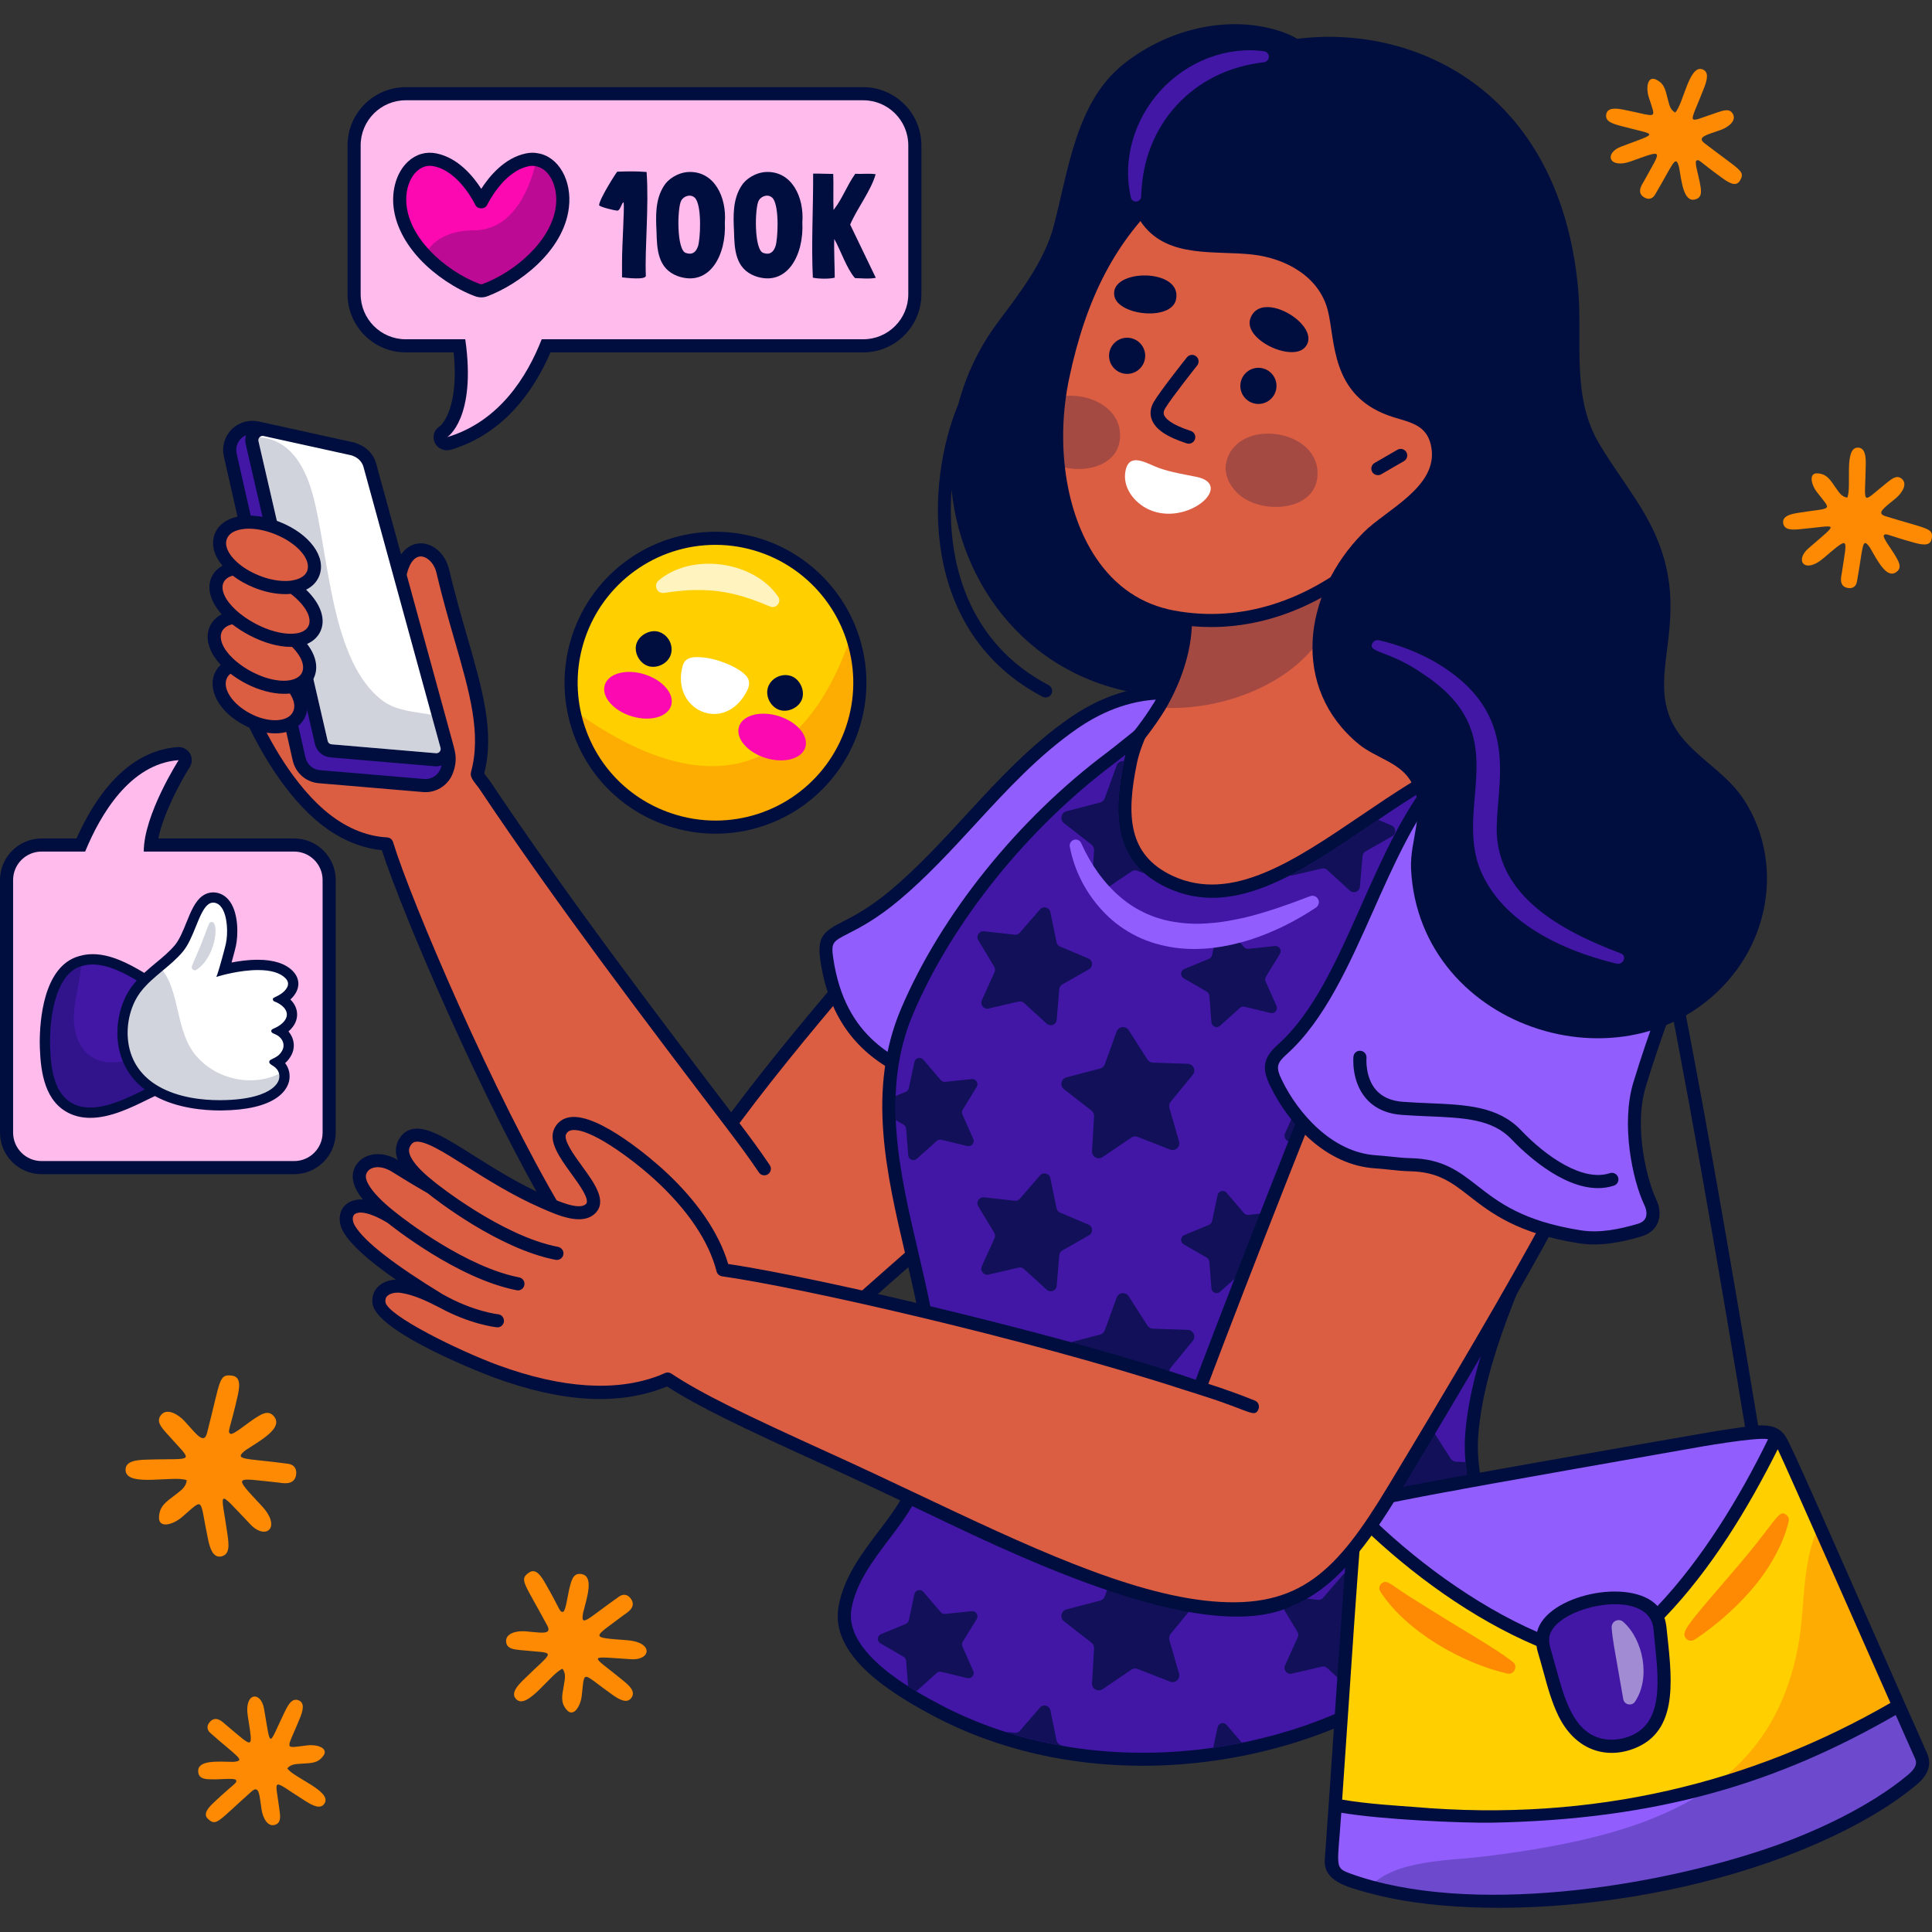 <?xml version="1.0" encoding="UTF-8"?>
<!-- Generator: Adobe Illustrator 25.2.1, SVG Export Plug-In . SVG Version: 6.00 Build 0)  -->
<svg xmlns="http://www.w3.org/2000/svg" xmlns:xlink="http://www.w3.org/1999/xlink" version="1.1" id="Capa_1" x="0px" y="0px" viewBox="0 0 512 512" style="enable-background:new 0 0 512 512;" xml:space="preserve" width="512" height="512">
<rect x="0" y="0" width="512" height="512" fill="#333333" stroke="none"/>
<g>
	<g>
		<g>
			<g>
				<path style="fill:#DB5E43;" d="M178.496,320.96c-3.476,7.62-5.164,13.759-5.414,20.253c-0.285,7.414-0.169,14.651,6.133,18.09      c12.821,10.24,33.753-1.236,47.342-13.3c97.917-86.924,116.563-93.625,113.811-122.161c-0.716-7.422-2.452-14.562-6.728-20.65      c-13.575-19.327-35.122-20.217-50.445-7.739c-8.021,6.532-15.21,13.943-21.862,21.903      c-11.981,14.334-55.435,60.87-76.557,93.216C182.231,314.473,179.61,318.359,178.496,320.96z"/>
				<path style="fill:#000E3F;" d="M191.455,364.938c-5.488,0-9.943-1.626-13.206-4.185c-7.495-4.197-7.152-13.097-6.904-19.607      c0.256-6.653,1.92-12.9,5.562-20.889c1.054-2.448,3.242-5.789,5.56-9.326l0.856-1.307c16.25-24.885,46.03-58.549,63.823-78.664      c5.624-6.359,10.068-11.382,12.855-14.717c7.29-8.722,14.518-15.963,22.098-22.135c8.259-6.726,18.127-9.694,27.773-8.359      c9.883,1.367,18.594,7.054,25.191,16.447c3.928,5.592,6.163,12.418,7.034,21.481c2.203,22.822-8.236,31.789-58.397,74.88      c-14.842,12.75-33.313,28.618-55.988,48.746C213.178,360.204,200.817,364.937,191.455,364.938z M305.335,188.91      c-7.362,0-14.706,2.731-21.042,7.891c-7.407,6.032-14.48,13.12-21.627,21.67c-2.818,3.373-7.277,8.411-12.919,14.791      c-17.729,20.042-47.403,53.588-63.514,78.261l-0.859,1.312c-2.237,3.415-4.352,6.64-5.281,8.809      c-0.006,0.012-0.011,0.025-0.017,0.037c-3.447,7.559-5.021,13.421-5.258,19.599c-0.281,7.311-0.081,13.6,5.23,16.498      c0.091,0.048,0.173,0.105,0.253,0.168c11.734,9.369,31.627-1.276,45.104-13.241c22.695-20.148,41.178-36.027,56.031-48.785      c49.03-42.118,59.232-50.883,57.204-71.911c-0.812-8.44-2.854-14.738-6.419-19.818c-6.029-8.582-13.92-13.769-22.823-15.001      C308.047,189.003,306.69,188.91,305.335,188.91z M178.496,320.96h0.019H178.496z"/>
			</g>
			<g>
				<path style="fill:#915EFD;" d="M219.102,254.173c-1.336-9.151,3.845-4.969,18.245-17.103      c16.638-14.02,29.052-32.927,47.244-45.471c29.48-20.327,59.513,1.186,58.851,30.087c-0.512,22.336-12.508,34.366-26.964,53.94      c-6.989,9.465-10.735,14.616-12.021,26.548c-1.222,11.338-0.139,10.295-0.29,13.387c-0.153,3.112-1.857,4.902-4.992,4.823      c-5.41-0.136-10.725-0.646-15.733-3.156c-19.946-9.997-23.482-22.591-27.406-26.084      C248.557,284.491,223.556,284.68,219.102,254.173z"/>
				<path style="fill:#000E3F;" d="M299.374,322.124c-0.081,0-0.162-0.001-0.243-0.003c-5.362-0.135-11.069-0.632-16.468-3.339      c-15.194-7.616-21.218-16.833-24.816-22.34c-1.185-1.814-2.122-3.247-2.967-3.998c-1.738-1.547-4.793-2.775-8.328-4.196      c-10.251-4.12-25.741-10.346-29.169-33.823l0,0c-0.929-6.36,1.144-7.71,5.92-10.158c3.027-1.551,7.171-3.674,12.925-8.523      c7.045-5.936,13.474-12.921,19.689-19.677c8.423-9.152,17.132-18.616,27.688-25.895c13.7-9.446,28.871-10.915,41.615-4.033      c12.658,6.833,20.306,20.469,19.957,35.588c-0.449,19.651-9.602,31.646-21.191,46.833c-1.966,2.577-4.012,5.259-6.112,8.1      c-6.734,9.121-10.443,14.146-11.691,25.703c-0.818,7.6-0.579,9.445-0.405,10.792c0.092,0.708,0.177,1.376,0.125,2.493      C305.701,319.718,303.268,322.124,299.374,322.124z M308.347,185.345c-7.546,0-15.375,2.586-22.771,7.685      c-10.236,7.058-18.811,16.377-27.102,25.388c-6.291,6.835-12.795,13.902-20.008,19.981c-6.057,5.103-10.584,7.423-13.579,8.958      c-4.233,2.169-4.676,2.396-4.067,6.565l0,0c3.138,21.5,16.945,27.05,27.028,31.102c3.837,1.542,7.151,2.874,9.342,4.824      c1.189,1.059,2.237,2.663,3.564,4.694c3.626,5.55,9.107,13.938,23.464,21.134c4.791,2.402,10.04,2.848,14.998,2.972      c2.116,0.07,3.104-0.924,3.215-3.171c0.038-0.809-0.019-1.257-0.1-1.878c-0.196-1.519-0.466-3.6,0.398-11.61      c1.347-12.494,5.488-18.102,12.35-27.395c2.109-2.856,4.167-5.552,6.144-8.144c11.643-15.259,20.057-26.284,20.481-44.804      c0.317-13.807-6.632-26.242-18.134-32.452C318.803,186.62,313.645,185.345,308.347,185.345z"/>
			</g>
			<g>
				<g>
					<path style="fill:#DB5E43;" d="M202.555,309.744c-2.821-4.201-5.675-8.009-8.056-11.141       c-22.534-29.631-45.389-59.681-66.107-90.658c-0.25-0.375-2.015-2.44-1.9-2.859c4.067-14.744-3.738-30.653-9.143-53.69       c-1.549-6.603-9.819-9.18-11.557,1.994c-1.879,12.088,3.347,21.785,1.961,26.436c-1.274,4.274-7.094,4.211-10.844,4.882       c-20.713,3.703-32.966-0.332-30.889,4.018c2.196,4.602,8.494,18.296,18.701,27.177c5.815,5.058,11.986,7.463,17.778,7.754       c5.052,16.55,27.415,68.421,45.017,97.881c9.838,16.465,31.78,52.236,55.832,38.999L202.555,309.744z"/>
					<path style="fill:#000E3F;" d="M192.724,365.14c-21.178,0.001-39.209-30.178-46.697-42.712       c-17.539-29.35-39.335-80.05-44.831-97.126c-6.134-0.597-12.199-3.378-17.614-8.088c-10.132-8.815-16.495-22.2-18.89-27.238       l-0.239-0.501c-0.669-1.402-0.367-2.395,0.002-2.981c1.114-1.764,3.645-1.778,9.107-1.756c5.262-0.007,13.24,0.012,23.042-1.74       c0.66-0.119,1.382-0.215,2.132-0.315c3.875-0.516,6.67-1.059,7.354-3.353c0.46-1.546-0.117-4.33-0.786-7.554       c-1.052-5.063-2.36-11.364-1.227-18.654c1.251-8.04,5.468-9.064,7.222-9.131c3.472-0.116,6.76,2.813,7.742,7.007       c1.496,6.377,3.149,12.103,4.747,17.641c4.086,14.163,7.33,25.401,4.533,36.327c0.29,0.433,0.814,1.099,1.042,1.389       c0.226,0.287,0.401,0.515,0.473,0.624c20.664,30.896,43.694,61.179,65.966,90.465c2.522,3.315,5.396,7.159,8.197,11.329       c0.535,0.796,0.322,1.876-0.473,2.41c-0.797,0.537-1.875,0.324-2.411-0.473c-2.75-4.095-5.586-7.887-7.997-11.057       c-22.384-29.434-45.447-59.76-66.169-90.743c-0.053-0.074-0.172-0.222-0.317-0.408c-1.402-1.783-2.12-2.765-1.815-3.876       c2.804-10.167-0.36-21.136-4.367-35.024c-1.612-5.58-3.276-11.35-4.791-17.811c-0.656-2.786-2.693-4.378-4.227-4.329       c-1.864,0.071-3.33,2.386-3.922,6.193c-1.036,6.667,0.2,12.626,1.195,17.414c0.795,3.835,1.425,6.865,0.712,9.252       c-1.376,4.625-6.491,5.306-10.224,5.804c-0.696,0.092-1.366,0.181-1.979,0.29c-10.104,1.807-18.234,1.799-23.656,1.794       c-2.278,0.007-4.617-0.004-5.769,0.184l0.041,0.089c2.31,4.86,8.447,17.77,18.032,26.108c5.179,4.506,10.963,7.041,16.725,7.33       c0.731,0.037,1.361,0.528,1.574,1.228c4.793,15.702,27.026,67.672,44.848,97.497c14.195,23.759,33.102,49.601,53.504,38.368       c0.842-0.462,1.898-0.156,2.358,0.684c0.464,0.841,0.156,1.897-0.684,2.36C200.296,364.199,196.461,365.139,192.724,365.14z        M128.144,204.669L128.144,204.669L128.144,204.669z"/>
				</g>
				<g>
					<g>
						<path style="fill:#4217A6;" d="M112.776,208.192c-0.177,0-0.354-0.007-0.533-0.024l-27.596-2.339        c-2.614-0.203-4.779-2.076-5.377-4.661L61.026,120.61c-0.256-1.142-0.186-2.307,0.198-3.372        c0.746-2.072,2.559-3.569,4.729-3.905c0.27-0.054,0.607-0.085,0.946-0.085c0.435,0,0.876,0.052,1.31,0.154l25.268,5.56        c2.201,0.512,3.926,2.153,4.52,4.289l20.935,76.354c0.317,1.207,0.26,2.455-0.158,3.618l-0.36,0.998        C117.557,206.596,115.292,208.192,112.776,208.192z"/>
						<path style="fill:#FFFFFF;" d="M115.418,201.34l-27.693-2.355c-1.238-0.095-2.275-0.979-2.565-2.197l-18.357-79.504        c-0.2-0.994,0.087-1.956,0.752-2.622c0.454-0.53,1.227-0.885,2.041-0.885c0.211,0,0.424,0.024,0.633,0.071l23.246,5.113        c2.209,0.524,3.931,2.169,4.523,4.299l20.421,74.462c0.239,0.856,0.066,1.764-0.479,2.482        c-0.543,0.717-1.406,1.146-2.305,1.146C115.592,201.348,115.461,201.344,115.418,201.34z"/>
						<path style="opacity:0.18;fill:#000E3F;" d="M115.546,199.608l-27.675-2.354c-0.502-0.039-0.907-0.386-1.023-0.868        l-18.354-79.493c-0.077-0.386,0.039-0.753,0.29-1.003c5.732,0.405,11.058,4.342,13.992,14.802        c4.439,15.806,4.709,44.851,18.797,55.118c3.551,2.586,8.357,2.818,12.757,3.589l2.412,8.781        C116.955,198.932,116.337,199.666,115.546,199.608z"/>
					</g>
					<path style="fill:#000E3F;" d="M120.561,199.189c-0.177-0.886-0.425-1.767-0.663-2.635l-20.225-73.757       c-0.661-2.379-2.43-4.213-4.692-5.108c-0.358-0.143-0.696-0.323-1.078-0.413l-13.376-2.942c0,0-11.682-2.572-11.682-2.572       c-1.069-0.223-2.135-0.333-3.217-0.136c-2.773,0.452-5.084,2.373-6.04,5.025c-0.497,1.378-0.586,2.878-0.258,4.336       l18.244,80.558c0.772,3.344,3.564,5.756,6.953,6.016L112.1,209.9c0.218,0.019,0.446,0.029,0.672,0.029       c3.247,0,6.17-2.058,7.275-5.12C120.736,202.9,120.963,201.2,120.561,199.189z M115.634,199.612       c-0.029,0-0.058-0.001-0.088-0.003l-27.675-2.354c-0.502-0.039-0.907-0.386-1.023-0.868l-18.354-79.493       c-0.077-0.386,0.039-0.753,0.29-1.003c0.2-0.231,0.487-0.376,0.81-0.376c0.082,0,0.166,0.009,0.251,0.029l10.254,2.255       l13.003,2.863c0.24,0.055,0.456,0.164,0.68,0.257c1.216,0.513,2.183,1.52,2.542,2.807l18.006,65.675l2.153,7.836l0.26,0.947       C116.946,198.906,116.381,199.612,115.634,199.612z M112.773,206.456c-0.126,0-0.252-0.005-0.379-0.016l-27.6-2.341       c-1.867-0.143-3.409-1.493-3.83-3.32l-18.243-80.551c-0.177-0.792-0.138-1.637,0.137-2.398c0.418-1.16,1.285-2.025,2.335-2.477       c-0.21,0.708-0.255,1.468-0.104,2.222c0.007,0.034,0.014,0.067,0.022,0.1l18.353,79.493c0.476,1.982,2.137,3.396,4.141,3.55       l27.647,2.352c0.098,0.008,0.284,0.016,0.382,0.016c0.495,0,0.974-0.108,1.436-0.261l-0.291,0.807       C116.168,205.328,114.567,206.456,112.773,206.456z"/>
				</g>
				<g>
					<path style="fill:#DB5E43;" d="M77.508,155.573c2.765-0.397,4.737-1.668,5.505-3.647c1.566-4.038-2.509-9.188-9.478-11.979       c-2.588-1.037-5.219-1.585-7.607-1.585c-3.777,0-6.478,1.383-7.412,3.792c-1.048,2.703,0.471,5.89,3.652,8.548       c-2.105,0.338-3.666,1.279-4.434,2.781c-1.464,2.859,0.362,6.763,4.358,10.135c-2.266,0.308-3.96,1.282-4.782,2.89       c-1.464,2.855,0.204,6.674,3.963,9.924c-1.176,0.532-2.102,1.329-2.646,2.391c-1.864,3.638,1.18,8.835,6.928,11.829       c2.433,1.268,5.049,1.966,7.365,1.966c2.949,0,5.224-1.137,6.242-3.122c1.147-2.24,0.423-5.067-1.635-7.61       c1.878-0.415,3.275-1.358,4.004-2.781c1.4-2.733-0.097-6.342-3.519-9.497c2.507-0.207,4.374-1.171,5.237-2.854       C84.869,163.591,82.432,159.159,77.508,155.573z"/>
					<path style="fill:#000E3F;" d="M84.805,167.548c1.713-3.35,0.179-7.57-3.682-11.277c1.662-0.818,2.864-2.071,3.503-3.708       c1.918-4.961-2.557-11.073-10.433-14.218c-2.813-1.125-5.651-1.714-8.26-1.714c-4.526,0-7.825,1.79-9.027,4.884       c-1.048,2.685-0.205,5.702,2.046,8.413c-1.534,0.818-2.353,1.943-2.762,2.762c-1.534,2.992-0.486,6.7,2.557,10.101       c-1.662,0.844-2.557,2.046-2.992,2.915c-1.611,3.146-0.486,7.032,2.736,10.485c-0.563,0.511-1.048,1.151-1.406,1.841       c-2.353,4.578,0.946,10.664,7.672,14.167c2.659,1.381,5.575,2.148,8.157,2.148c3.631,0,6.47-1.483,7.799-4.066       c1.176-2.302,0.921-4.961-0.486-7.518c1.585-0.844,2.429-2.02,2.838-2.864c1.432-2.788,0.716-6.137-1.688-9.257       C83.347,169.799,84.319,168.469,84.805,167.548z M60.128,142.795c0.69-1.764,2.915-2.685,5.805-2.685       c2.071,0,4.501,0.46,6.956,1.457c5.882,2.353,9.666,6.7,8.515,9.743c-0.486,1.227-1.739,2.046-3.452,2.404       c-0.716,0.179-1.509,0.256-2.353,0.256c-2.071,0-4.501-0.46-6.956-1.458c-2.404-0.972-4.449-2.25-5.958-3.657       C60.486,146.835,59.438,144.585,60.128,142.795z M77.619,188.696c-0.742,1.457-2.506,2.173-4.705,2.173       c-1.969,0-4.296-0.562-6.546-1.764c-4.833-2.506-7.595-6.751-6.189-9.487c0.23-0.435,0.537-0.818,0.921-1.074       c1.202,0.946,2.557,1.79,4.04,2.583c3.401,1.764,7.007,2.736,10.101,2.736c0.563,0,1.074-0.026,1.56-0.077       C77.977,185.525,78.335,187.315,77.619,188.696z M79.997,178.314c-0.358,0.716-1.023,1.253-1.867,1.585       c-0.793,0.332-1.79,0.511-2.89,0.511c-0.665,0-1.355-0.051-2.097-0.179c-1.995-0.307-4.194-1.049-6.393-2.199       c-0.358-0.179-0.69-0.358-1.023-0.562c-1.56-0.921-2.941-1.969-4.066-3.043c-2.608-2.506-3.785-5.242-2.813-7.135       c0.486-0.921,1.432-1.56,2.711-1.841c1.355,1.048,2.915,2.071,4.654,2.966c3.708,1.943,7.569,3.018,10.842,3.018h0.358       C79.844,173.864,80.918,176.473,79.997,178.314z M81.711,165.963c-0.512,0.997-1.586,1.611-3.043,1.866       c-0.026,0-0.026,0-0.026,0c-0.486,0.077-1.023,0.128-1.585,0.128c-2.583,0-5.933-0.869-9.231-2.608       c-2.02-1.049-3.81-2.302-5.217-3.58c-2.915-2.659-4.322-5.549-3.324-7.492c0.435-0.844,1.279-1.432,2.404-1.713       c1.585,1.227,3.503,2.301,5.651,3.171c2.787,1.125,5.651,1.713,8.26,1.713c0.511,0,0.998-0.026,1.458-0.076       C80.867,160.311,82.861,163.738,81.711,165.963z"/>
				</g>
			</g>
		</g>
		<g>
			<g>
				<path style="fill:#DB5E43;" d="M363.752,227.186c-35.259,29.122-84.858,16.057-78.065-7.353      c3.57-12.294,14.532-21.094,21.383-32.345c0,0,0,0,0.019,0c0.598-0.965,1.138-1.949,1.659-2.972      c0.213-0.366,0.386-0.752,0.579-1.138c3.416-7.006,5.404-14.841,4.67-22.117c-0.058-0.617-0.135-1.216-0.232-1.814      c-0.077-0.482-0.174-0.945-0.27-1.428c-0.135-0.598-0.231-1.177-0.27-1.737c-0.965-8.801,6.233-14.397,15.632-16.443      c5.307-1.139,11.309-1.158,16.964,0c5.77,1.158,11.502,2.297,16.906,4.593c23.95,10.209,21.653,17.659,37.286,46.183      C407.329,203.95,372.803,219.718,363.752,227.186z"/>
				<path style="opacity:0.25;fill:#000E3F;" d="M344.588,175.323c-9.434,8.605-24.568,13.188-37.498,12.165      c10.426-17.13,6.26-29.424,6.137-31.207c11.695,0.733,26.291-0.853,28.813-1.486      C358.94,150.556,355.955,164.921,344.588,175.323z"/>
			</g>
			<path style="fill:#000E3F;" d="M318.081,245.649c-10.111,0-19.171-2.353-25.598-6.578c-7.573-4.977-10.658-12.166-8.464-19.722     c2.333-8.039,7.707-14.66,12.903-21.062c3.033-3.737,6.167-7.599,8.666-11.702c0.041-0.07,0.089-0.136,0.141-0.198     c0.486-0.8,0.969-1.672,1.472-2.658c0.173-0.304,0.283-0.533,0.396-0.763l0.181-0.368c3.538-7.257,5.136-14.779,4.493-21.162     c-0.057-0.59-0.128-1.152-0.219-1.713c-0.062-0.389-0.138-0.764-0.215-1.148l-0.043-0.216c-0.155-0.683-0.257-1.336-0.3-1.953     c-0.961-8.748,5.548-15.771,16.996-18.263c5.577-1.197,11.853-1.197,17.682-0.005c5.833,1.17,11.717,2.35,17.235,4.697     c18.879,8.047,22.205,14.922,29.491,29.985c2.324,4.801,4.957,10.243,8.637,16.961c6.331,11.542-12.787,23.444-26.747,32.136     c-4.199,2.614-7.827,4.872-9.932,6.61l0,0C350.399,240.466,333.083,245.649,318.081,245.649z M308.434,188.588     c-2.597,4.227-5.758,8.12-8.815,11.888c-5.207,6.416-10.125,12.478-12.264,19.842c-1.764,6.079,0.735,11.709,7.036,15.85     c12.522,8.23,42.874,10.641,68.254-10.321v-0.001c2.286-1.885,6.003-4.199,10.307-6.879     c12.062-7.509,30.289-18.857,25.539-27.517c-3.724-6.795-6.493-12.519-8.718-17.118c-7.311-15.111-10.045-20.766-27.724-28.301     c-5.192-2.207-10.645-3.3-16.416-4.458c-5.526-1.132-11.299-1.131-16.41-0.035c-3.632,0.79-15.409,4.18-14.271,14.555     c0.038,0.506,0.113,0.989,0.239,1.542l0.051,0.256c0.087,0.429,0.17,0.847,0.239,1.282c0.102,0.634,0.185,1.269,0.245,1.924     c0.907,8.982-2.13,17.49-4.838,23.043l-0.17,0.347c-0.151,0.307-0.3,0.61-0.469,0.903c-0.539,1.066-1.107,2.08-1.683,3.014     C308.526,188.467,308.482,188.529,308.434,188.588z"/>
		</g>
		<g>
			<g>
				<path style="fill:#4217A6;" d="M436.895,239.692c-1.004,16.25-6.562,33.233-13.548,50.158      c-13.066,31.708-31.072,63.32-33.291,89.972c-0.946,11.425,3.126,20.843,4.42,31.612c4.246,35.858-81.597,76.193-146.519,41.648      c-9.283-4.941-26.188-14.822-24.027-27.019c1.621-9.244,8.627-16.597,13.857-24.009c4.149-5.886,6.735-11.965,8.202-18.16      c8.607-36.475-21.789-77.775-5.616-115.853c10.441-24.606,30.551-49.714,54.153-67.315c1.37-1.023,7.372-5.867,7.372-5.867      s-1.621,3.686-2.297,7.005c-2.644,12.834-3.319,25.417,10.441,31.824c32.036,14.919,66.485-42.94,104.408-36.108      C432.341,200.805,438.034,221.397,436.895,239.692z"/>
				<g style="opacity:0.75;">
					<path style="fill:#000E3F;" d="M390.663,400.536c-0.148-0.661-0.295-1.326-0.441-1.992c-0.786-3.582-1.513-7.249-1.847-11.093       l-2.481-0.082c-0.589-0.019-1.131-0.328-1.448-0.824l-4.979-7.774c-0.801-1.249-2.686-1.039-3.191,0.356l-3.142,8.68       c-0.201,0.554-0.661,0.974-1.231,1.123l-8.932,2.332c-1.436,0.375-1.818,2.234-0.647,3.145l7.285,5.671       c0.465,0.362,0.722,0.93,0.688,1.518l-0.542,9.216c-0.087,1.481,1.562,2.419,2.791,1.587l7.644-5.175       c0.488-0.331,1.107-0.4,1.656-0.185l8.598,3.363c0.798,0.312,1.591,0.008,2.05-0.571c-0.42-2.799-0.998-5.55-1.595-8.238       C390.819,401.242,390.742,400.886,390.663,400.536z"/>
					<path style="fill:#000E3F;" d="M430.981,247.17c-0.341,0.393-0.854,0.594-1.371,0.536l-8.105-0.904       c-1.303-0.145-2.207,1.266-1.53,2.389l4.213,6.984c0.269,0.445,0.301,0.996,0.086,1.469l-3.365,7.429       c-0.541,1.194,0.522,2.49,1.799,2.193l7.568-1.761c2.468-8.35,3.974-15.825,4.643-22.881L430.981,247.17z"/>
					<path style="fill:#000E3F;" d="M418.228,215.463l-7.033,0.732c-0.449,0.047-0.892-0.13-1.185-0.474l-1.928-2.259l-2.662-3.119       c-0.738-0.864-2.146-0.507-2.384,0.604l-1.477,6.914c-0.094,0.442-0.4,0.808-0.817,0.981l-6.533,2.703       c-1.05,0.434-1.146,1.885-0.163,2.454l6.12,3.541c0.391,0.226,0.645,0.63,0.68,1.08l0.552,7.049       c0.089,1.133,1.438,1.673,2.284,0.913l4.4-3.954l0.859-0.772c0.336-0.301,0.798-0.419,1.237-0.313l6.875,1.653       c1.105,0.266,2.035-0.851,1.574-1.89l-2.869-6.462c-0.183-0.413-0.152-0.889,0.084-1.274l3.697-6.027       C420.133,216.575,419.358,215.346,418.228,215.463z"/>
					<path style="fill:#000E3F;" d="M418.228,285.968l-7.033,0.732c-0.449,0.047-0.892-0.13-1.185-0.473l-1.928-2.26l-2.662-3.119       c-0.738-0.865-2.146-0.508-2.384,0.603l-1.477,6.914c-0.094,0.442-0.4,0.808-0.817,0.981l-6.533,2.704       c-1.05,0.434-1.146,1.885-0.163,2.454l6.12,3.541c0.391,0.226,0.645,0.63,0.68,1.08l0.552,7.049       c0.089,1.133,1.438,1.673,2.284,0.913l4.4-3.954l0.859-0.772c0.336-0.301,0.798-0.419,1.237-0.313l5.447,1.31       c0.619-1.387,1.228-2.775,1.838-4.166l-1.706-3.842c-0.183-0.413-0.152-0.889,0.084-1.273l3.697-6.027       C420.133,287.08,419.358,285.851,418.228,285.968z"/>
					<path style="fill:#000E3F;" d="M362.324,253.398l7.285,5.671c0.465,0.362,0.722,0.93,0.688,1.518l-0.542,9.215       c-0.087,1.482,1.562,2.42,2.791,1.588l7.644-5.176c0.488-0.33,1.107-0.4,1.656-0.185l8.598,3.363       c1.382,0.541,2.783-0.738,2.372-2.164l-2.56-8.87c-0.163-0.566-0.038-1.177,0.336-1.632l5.855-7.137       c0.941-1.147,0.158-2.876-1.325-2.924l-9.226-0.306c-0.589-0.019-1.131-0.327-1.448-0.824l-4.979-7.774       c-0.801-1.25-2.686-1.039-3.191,0.356l-3.142,8.681c-0.201,0.554-0.661,0.974-1.231,1.123l-8.932,2.333       C361.535,250.628,361.153,252.486,362.324,253.398z"/>
					<path style="fill:#000E3F;" d="M299.112,273.013c-0.8-1.25-2.686-1.039-3.191,0.356l-1.666,4.604l-1.476,4.076       c-0.2,0.554-0.661,0.974-1.231,1.123l-8.932,2.333c-1.436,0.375-1.818,2.233-0.647,3.145l7.284,5.67       c0.465,0.363,0.722,0.93,0.688,1.518l-0.542,9.216c-0.087,1.481,1.562,2.419,2.791,1.587l7.644-5.176       c0.488-0.33,1.107-0.399,1.656-0.185l8.597,3.363c1.382,0.541,2.784-0.738,2.372-2.164l-2.56-8.869       c-0.163-0.566-0.038-1.176,0.336-1.632l5.855-7.137c0.941-1.147,0.158-2.876-1.325-2.925l-9.227-0.306       c-0.589-0.02-1.131-0.328-1.448-0.824l-1.802-2.814L299.112,273.013z"/>
					<path style="fill:#000E3F;" d="M337.872,250.716l-7.033,0.732c-0.449,0.047-0.892-0.13-1.185-0.474l-4.59-5.378       c-0.737-0.864-2.146-0.508-2.384,0.604l-1.477,6.914c-0.094,0.442-0.399,0.808-0.817,0.981l-6.533,2.703       c-1.05,0.434-1.146,1.885-0.163,2.454l6.12,3.541c0.39,0.226,0.645,0.63,0.68,1.08l0.552,7.049       c0.089,1.133,1.438,1.673,2.284,0.913l5.259-4.726c0.336-0.302,0.798-0.419,1.237-0.313l6.874,1.653       c1.105,0.266,2.035-0.851,1.574-1.89l-2.87-6.462c-0.183-0.412-0.152-0.888,0.085-1.273l3.697-6.027       C339.777,251.828,339.003,250.598,337.872,250.716z"/>
					<path style="fill:#000E3F;" d="M263.476,256.174c0.269,0.445,0.301,0.996,0.086,1.469l-3.365,7.429       c-0.541,1.194,0.522,2.49,1.799,2.193l7.944-1.848c0.507-0.118,1.04,0.021,1.424,0.372l6.026,5.496       c0.968,0.883,2.53,0.272,2.642-1.034l0.697-8.126c0.045-0.519,0.341-0.982,0.794-1.239l7.089-4.033       c1.14-0.648,1.041-2.321-0.166-2.832l-7.513-3.174c-0.479-0.203-0.829-0.629-0.934-1.138l-1.644-7.988       c-0.264-1.284-1.886-1.708-2.745-0.717l-5.34,6.164c-0.341,0.393-0.854,0.594-1.371,0.536l-8.105-0.904       c-1.303-0.145-2.207,1.266-1.53,2.389L263.476,256.174z"/>
					<path style="fill:#000E3F;" d="M289.253,223.816c0.465,0.362,0.722,0.93,0.688,1.518l-0.542,9.216       c-0.087,1.482,1.562,2.42,2.791,1.587l7.644-5.176c0.488-0.33,1.107-0.399,1.656-0.185l2.001,0.783       c-8.596-7.341-7.938-18.559-5.628-29.856c-0.787-0.111-1.629,0.296-1.942,1.161l-3.142,8.68       c-0.2,0.554-0.661,0.974-1.231,1.123l-8.932,2.333c-1.436,0.375-1.818,2.233-0.647,3.145L289.253,223.816z"/>
					<path style="fill:#000E3F;" d="M350.296,230.166c0.507-0.118,1.039,0.021,1.424,0.372l6.026,5.496       c0.969,0.884,2.53,0.273,2.642-1.033l0.697-8.126c0.044-0.519,0.341-0.982,0.794-1.24l7.089-4.033       c1.14-0.648,1.041-2.321-0.166-2.832l-3.58-1.513c-0.889,0.6-1.777,1.201-2.663,1.801c-7.063,4.786-13.976,9.466-20.794,12.97       c0.188,0.027,0.383,0.033,0.587-0.015L350.296,230.166z"/>
					<path style="fill:#000E3F;" d="M337.872,391.726l-7.033,0.732c-0.449,0.047-0.892-0.13-1.185-0.474l-4.59-5.379       c-0.737-0.864-2.146-0.508-2.384,0.604l-1.477,6.914c-0.094,0.441-0.399,0.808-0.817,0.98l-6.533,2.703       c-1.05,0.435-1.146,1.885-0.163,2.454l6.12,3.541c0.39,0.226,0.645,0.63,0.68,1.079l0.552,7.049       c0.089,1.133,1.438,1.673,2.284,0.913l5.259-4.726c0.336-0.302,0.798-0.419,1.237-0.313l6.874,1.653       c1.105,0.266,2.035-0.851,1.574-1.89l-2.87-6.461c-0.183-0.413-0.152-0.889,0.085-1.274l3.697-6.027       C339.777,392.838,339.003,391.608,337.872,391.726z"/>
					<path style="fill:#000E3F;" d="M271.365,406.8l6.026,5.496c0.968,0.884,2.53,0.273,2.642-1.033l0.697-8.126       c0.045-0.518,0.341-0.982,0.794-1.239l7.089-4.033c1.14-0.648,1.041-2.322-0.166-2.832l-7.513-3.174       c-0.479-0.203-0.829-0.628-0.934-1.138l-1.644-7.988c-0.264-1.284-1.886-1.708-2.745-0.717l-5.34,6.164       c-0.341,0.394-0.854,0.594-1.371,0.537l-8.105-0.904c-1.303-0.145-2.207,1.266-1.53,2.389l4.213,6.984       c0.269,0.446,0.301,0.995,0.086,1.469l-3.365,7.429c-0.541,1.194,0.522,2.49,1.799,2.193l7.944-1.848       C270.448,406.31,270.98,406.449,271.365,406.8z"/>
					<path style="fill:#000E3F;" d="M257.517,356.473l-7.032,0.732c-0.449,0.047-0.892-0.13-1.185-0.473l-1.149-1.347       c0.834,5.767,1.276,11.51,1.057,17.17c0.087,0.004,0.173-0.022,0.26-0.002l6.875,1.653c1.105,0.266,2.035-0.851,1.574-1.89       l-2.869-6.462c-0.183-0.412-0.152-0.889,0.084-1.273l3.697-6.027C259.422,357.585,258.647,356.356,257.517,356.473z"/>
					<path style="fill:#000E3F;" d="M395.121,317.169l-9.226-0.306c-0.589-0.02-1.131-0.328-1.448-0.824l-4.979-7.774       c-0.801-1.249-2.686-1.039-3.191,0.356l-3.142,8.68c-0.201,0.554-0.661,0.974-1.231,1.123l-8.932,2.333       c-1.436,0.375-1.818,2.233-0.647,3.145l7.285,5.671c0.465,0.362,0.722,0.93,0.688,1.518l-0.542,9.216       c-0.087,1.481,1.562,2.419,2.791,1.587l7.644-5.176c0.488-0.33,1.107-0.399,1.656-0.185l8.598,3.363       c1.382,0.541,2.783-0.738,2.372-2.164l-2.56-8.869c-0.163-0.566-0.038-1.177,0.336-1.632l5.855-7.137       C397.387,318.947,396.604,317.218,395.121,317.169z"/>
					<path style="fill:#000E3F;" d="M316.09,355.347c0.941-1.147,0.158-2.876-1.325-2.925l-9.227-0.306       c-0.589-0.02-1.131-0.328-1.448-0.824l-4.979-7.774c-0.8-1.25-2.686-1.039-3.191,0.356l-3.142,8.68       c-0.2,0.554-0.661,0.974-1.231,1.123l-8.932,2.333c-1.436,0.375-1.818,2.234-0.647,3.145l7.284,5.671       c0.465,0.362,0.722,0.929,0.688,1.518l-0.542,9.216c-0.087,1.481,1.562,2.42,2.791,1.588l7.644-5.176       c0.488-0.33,1.107-0.399,1.656-0.185l8.597,3.363c1.382,0.541,2.784-0.738,2.372-2.164l-2.56-8.87       c-0.163-0.566-0.038-1.176,0.336-1.632L316.09,355.347z"/>
					<path style="fill:#000E3F;" d="M343.832,361.932c0.268,0.446,0.301,0.996,0.086,1.469l-3.365,7.43       c-0.541,1.194,0.522,2.49,1.799,2.193l7.944-1.848c0.507-0.118,1.039,0.021,1.424,0.372l6.026,5.496       c0.969,0.883,2.53,0.273,2.642-1.033l0.697-8.126c0.044-0.519,0.341-0.982,0.794-1.24l7.089-4.032       c1.14-0.648,1.041-2.322-0.166-2.832l-7.513-3.174c-0.48-0.203-0.829-0.628-0.934-1.138l-1.644-7.988       c-0.264-1.284-1.887-1.708-2.745-0.717l-5.34,6.165c-0.341,0.393-0.854,0.594-1.371,0.536l-8.105-0.905       c-1.303-0.145-2.207,1.267-1.53,2.389L343.832,361.932z"/>
					<path style="fill:#000E3F;" d="M337.872,321.221l-7.033,0.732c-0.449,0.047-0.892-0.13-1.185-0.474l-4.59-5.378       c-0.737-0.864-2.146-0.508-2.384,0.604l-1.477,6.914c-0.094,0.441-0.399,0.809-0.817,0.981l-6.533,2.703       c-1.05,0.434-1.146,1.885-0.163,2.454l6.12,3.541c0.39,0.226,0.645,0.63,0.68,1.08l0.552,7.049       c0.089,1.133,1.438,1.672,2.284,0.913l5.259-4.726c0.336-0.302,0.798-0.419,1.237-0.313l6.874,1.653       c1.105,0.266,2.035-0.851,1.574-1.89l-2.87-6.462c-0.183-0.412-0.152-0.889,0.085-1.273l3.697-6.027       C339.777,322.333,339.003,321.103,337.872,321.221z"/>
					<path style="fill:#000E3F;" d="M263.476,326.679c0.269,0.445,0.301,0.995,0.086,1.469l-3.365,7.429       c-0.541,1.194,0.522,2.49,1.799,2.193l7.944-1.848c0.507-0.118,1.04,0.021,1.424,0.372l6.026,5.496       c0.968,0.884,2.53,0.273,2.642-1.034l0.697-8.126c0.045-0.518,0.341-0.982,0.794-1.239l7.089-4.033       c1.14-0.648,1.041-2.321-0.166-2.832l-7.513-3.174c-0.479-0.203-0.829-0.628-0.934-1.138l-1.644-7.988       c-0.264-1.284-1.886-1.707-2.745-0.717l-5.34,6.164c-0.341,0.394-0.854,0.594-1.371,0.536l-8.105-0.904       c-1.303-0.146-2.207,1.266-1.53,2.389L263.476,326.679z"/>
					<path style="fill:#000E3F;" d="M257.517,285.968l-7.032,0.732c-0.449,0.047-0.892-0.13-1.185-0.473l-1.928-2.26l-2.662-3.119       c-0.738-0.865-2.147-0.508-2.384,0.603l-1.477,6.914c-0.094,0.442-0.4,0.808-0.817,0.981l-2.653,1.098       c-0.075,2.131-0.071,4.269,0.021,6.411l2.056,1.19c0.391,0.226,0.645,0.63,0.68,1.08l0.552,7.049       c0.089,1.133,1.438,1.673,2.284,0.913l4.4-3.954l0.859-0.772c0.336-0.301,0.798-0.419,1.237-0.313l6.875,1.653       c1.105,0.266,2.035-0.851,1.574-1.89l-2.869-6.462c-0.183-0.413-0.152-0.889,0.084-1.273l3.697-6.027       C259.422,287.08,258.647,285.851,257.517,285.968z"/>
					<path style="fill:#000E3F;" d="M343.832,291.427c0.268,0.446,0.301,0.995,0.086,1.47l-3.365,7.429       c-0.541,1.194,0.522,2.49,1.799,2.193l7.944-1.848c0.507-0.118,1.039,0.021,1.424,0.372l6.026,5.496       c0.969,0.883,2.53,0.273,2.642-1.033l0.697-8.126c0.044-0.519,0.341-0.982,0.794-1.239l7.089-4.032       c1.14-0.648,1.041-2.322-0.166-2.832l-7.513-3.174c-0.48-0.203-0.829-0.628-0.934-1.138l-1.439-6.989l-0.206-0.999       c-0.264-1.284-1.887-1.707-2.745-0.717l-1.486,1.716l-3.854,4.449c-0.341,0.394-0.854,0.594-1.371,0.537l-8.105-0.904       c-1.303-0.146-2.207,1.266-1.53,2.389L343.832,291.427z"/>
					<path style="fill:#000E3F;" d="M322.681,457.715l-1.16,5.431c2.557-0.365,5.084-0.803,7.579-1.308l-4.035-4.727       C324.327,456.246,322.918,456.603,322.681,457.715z"/>
					<path style="fill:#000E3F;" d="M279.999,461.225l-1.644-7.988c-0.264-1.284-1.886-1.707-2.745-0.717l-5.34,6.164       c-0.341,0.394-0.854,0.594-1.371,0.536l-2.514-0.28c5.062,1.619,10.195,2.873,15.358,3.765l-0.81-0.343       C280.454,462.161,280.104,461.735,279.999,461.225z"/>
					<path style="fill:#000E3F;" d="M257.517,426.978l-7.032,0.732c-0.449,0.046-0.892-0.131-1.185-0.474l-1.928-2.259l-2.662-3.119       c-0.738-0.865-2.147-0.508-2.384,0.604l-1.477,6.915c-0.094,0.441-0.4,0.808-0.817,0.98l-6.533,2.703       c-1.05,0.435-1.146,1.885-0.162,2.454l6.12,3.542c0.391,0.226,0.645,0.63,0.68,1.079l0.529,6.753       c0.729,0.465,1.444,0.906,2.138,1.322c0.056-0.038,0.116-0.065,0.169-0.113l4.4-3.953l0.859-0.773       c0.336-0.302,0.798-0.418,1.237-0.313l6.875,1.653c1.105,0.265,2.035-0.851,1.574-1.889l-2.869-6.463       c-0.183-0.412-0.152-0.888,0.084-1.273l3.697-6.027C259.422,428.09,258.647,426.86,257.517,426.978z"/>
					<path style="fill:#000E3F;" d="M314.765,422.927l-9.227-0.306c-0.589-0.02-1.131-0.327-1.448-0.824l-1.802-2.814l-3.177-4.96       c-0.8-1.25-2.686-1.039-3.191,0.356l-1.666,4.604l-1.476,4.076c-0.2,0.554-0.661,0.974-1.231,1.123l-8.932,2.333       c-1.436,0.375-1.818,2.233-0.647,3.145l7.284,5.671c0.465,0.362,0.722,0.93,0.688,1.518l-0.542,9.216       c-0.087,1.481,1.562,2.42,2.791,1.588l7.644-5.176c0.488-0.33,1.107-0.399,1.656-0.185l8.597,3.363       c1.382,0.541,2.784-0.738,2.372-2.164l-2.56-8.869c-0.163-0.566-0.038-1.177,0.336-1.632l5.855-7.137       C317.031,424.704,316.248,422.976,314.765,422.927z"/>
					<path style="fill:#000E3F;" d="M368.801,430.285l-7.513-3.174c-0.48-0.202-0.829-0.628-0.934-1.138l-1.439-6.989l-0.206-0.999       c-0.264-1.284-1.887-1.708-2.745-0.717l-1.486,1.716l-3.854,4.449c-0.341,0.393-0.854,0.594-1.371,0.536l-8.105-0.905       c-1.303-0.145-2.207,1.267-1.53,2.389l4.213,6.984c0.268,0.446,0.301,0.996,0.086,1.47l-3.365,7.429       c-0.541,1.194,0.522,2.49,1.799,2.193l7.944-1.848c0.507-0.118,1.039,0.021,1.424,0.372l6.026,5.496       c0.969,0.883,2.53,0.272,2.642-1.034l0.697-8.126c0.044-0.519,0.341-0.982,0.794-1.24l7.089-4.032       C370.108,432.468,370.009,430.795,368.801,430.285z"/>
				</g>
				<path style="fill:#915EFD;" d="M286.598,223.594c2.4,5.387,5.965,10.46,10.307,14.147c4.359,3.722,9.645,6.029,15.304,6.712      c2.817,0.412,5.727,0.458,8.65,0.168c2.934-0.158,5.858-0.802,8.806-1.397c5.871-1.402,11.672-3.492,17.521-5.721l0.018-0.006      c0.88-0.335,1.864,0.106,2.199,0.986c0.288,0.757,0.001,1.592-0.646,2.024c-5.349,3.574-11.193,6.513-17.477,8.542      c-6.279,1.965-13.102,3.04-19.99,2.094c-3.418-0.498-6.829-1.447-9.981-2.984c-3.134-1.56-6.033-3.6-8.444-6.073      c-4.863-4.947-8.079-11.03-9.355-17.7c-0.165-0.864,0.401-1.698,1.265-1.863c0.74-0.142,1.459,0.254,1.753,0.914      L286.598,223.594z"/>
			</g>
			<path style="fill:#000E3F;" d="M302.797,467.942c-18.769,0-38.084-3.975-55.657-13.326     c-11.781-6.271-27.183-16.086-24.919-28.855c1.351-7.707,6.107-13.986,10.705-20.06c1.182-1.559,2.35-3.101,3.441-4.648     c3.824-5.423,6.417-11.167,7.931-17.559c3.802-16.108-0.156-33.03-4.348-50.945c-5.039-21.543-10.253-43.82-1.176-65.187     c10.583-24.941,31.037-50.372,54.714-68.028c1.329-0.99,7.258-5.777,7.318-5.826c0.626-0.501,1.51-0.513,2.146-0.028     c0.635,0.486,0.858,1.345,0.535,2.078c-0.015,0.036-1.557,3.563-2.184,6.653c-2.876,13.966-2.367,24.392,9.472,29.904     c15.598,7.263,32.226-4.003,49.835-15.932c17.232-11.677,35.044-23.755,54.147-20.311c19.42,3.498,24.996,25.85,23.871,43.927     l0,0c-0.882,14.292-5.1,29.933-13.675,50.714c-3.528,8.561-7.45,17.192-11.242,25.539     c-10.454,23.005-20.328,44.735-21.924,63.914c-0.583,7.045,0.803,13.25,2.269,19.82c0.82,3.675,1.668,7.475,2.145,11.441     c1.442,12.184-6.847,25.406-22.744,36.277C355.554,459.748,329.738,467.942,302.797,467.942z M298.256,200.008     c-1.155,0.921-2.201,1.745-2.691,2.111c-23.206,17.304-43.24,42.202-53.594,66.602c-8.632,20.323-3.551,42.038,1.363,63.038     c4.097,17.517,8.336,35.631,4.346,52.535c-1.617,6.833-4.389,12.97-8.473,18.762c-1.114,1.577-2.305,3.152-3.509,4.743     c-4.35,5.743-8.849,11.682-10.055,18.565c-2.084,11.764,16.894,21.866,23.131,25.186c41.583,22.125,93.212,13.27,122.725-6.912     c14.793-10.117,22.539-22.144,21.255-32.998c-0.456-3.791-1.285-7.505-2.086-11.096c-1.459-6.534-2.966-13.292-2.339-20.864     c1.645-19.78,11.64-41.777,22.222-65.064c3.779-8.32,7.688-16.922,11.193-25.426c8.423-20.412,12.561-35.711,13.419-49.604l0,0     c1.036-16.654-3.847-37.2-21.018-40.294c-17.716-3.194-34.929,8.481-51.583,19.768c-18.442,12.496-35.854,24.307-53.25,16.205     c-14.725-6.856-14.186-20.273-11.41-33.75C298.002,201.015,298.124,200.509,298.256,200.008z"/>
		</g>
		<g>
			<g>
				<path style="fill:#FFCF00;" d="M506.7,471.725c-30.724,25.629-102.806,39.389-143.662,28.216      c-2.007-0.541-3.937-1.139-5.79-1.815c-2.586-0.946-4.632-2.432-4.42-5.23c0.405-5.423,0.733-10.229,1.023-14.571      c2.142-30.802,2.49-38.116,5.095-72.816c0.154-2.046,0.251-3.512,0.714-4.632c1.312-3.474,5.674-3.783,23.448-7.218      c0.097,0,63.706-11.329,63.706-11.348c16.809-2.644,21.518-3.86,24.046-1.698c1.042,0.907,1.718,2.412,2.722,4.612      c3.416,7.623,6.176,13.799,8.569,19.183c7.604,17.079,11.522,26.111,21.036,47.611c1.776,3.956,3.706,8.357,5.906,13.297      C510.232,467.865,508.823,469.969,506.7,471.725z"/>
				<g>
					<path style="fill:#915EFD;" d="M470.863,380.61c-9.876,20.737-24.425,43.326-41.483,56.306       c-2.961,2.269-5.884,2.917-9.411,1.937c-21.912-6.09-43.192-20.895-60.315-37.98c1.327-3.463,5.672-3.773,23.446-7.216       c0.097,0.007,63.72-11.331,63.722-11.351C463.617,379.673,468.341,378.452,470.863,380.61z"/>
					<path style="fill:#915EFD;" d="M506.7,471.725c-24.298,20.264-74.456,33.117-114.598,32.076       c-0.753-0.02-1.505-0.039-2.258-0.077c-3.011-0.116-5.944-0.309-8.8-0.598c-1.447-0.135-2.856-0.309-4.246-0.482       c-0.694-0.097-1.39-0.193-2.065-0.289c-0.695-0.096-1.37-0.212-2.046-0.328c-1.351-0.212-2.683-0.463-3.976-0.733       c-0.656-0.135-1.293-0.27-1.93-0.424c-0.637-0.135-1.273-0.29-1.891-0.444c-0.618-0.154-1.235-0.309-1.852-0.482       c-2.007-0.541-3.937-1.139-5.79-1.815c-2.586-0.946-4.632-2.432-4.42-5.23c0.405-5.423,0.733-10.229,1.023-14.571       c9.109,1.93,32.287,3.127,41.532,2.972c23.371-0.444,42.458-3.512,58.438-7.913c20.862-5.77,36.436-13.837,49.367-21.364       c1.776,3.956,3.706,8.357,5.906,13.297C510.232,467.865,508.823,469.969,506.7,471.725z"/>
				</g>
				<g>
					<path style="fill:#FD8A02;" d="M474.023,403.154c-0.779,3.399-2.182,6.609-3.871,9.617       c-7.183,13.079-21.284,21.913-21.076,21.733c-0.791,0.537-1.868,0.331-2.405-0.46c-1.15-1.693,0.777-3.762,12.377-17.279       c11.985-13.804,12.181-16.986,14.381-15.276C473.95,401.893,474.16,402.551,474.023,403.154z"/>
					<path style="fill:#FD8A02;" d="M376.234,424.791c12.924,8.174,19.219,11.451,24.667,15.61c1.487,1.131,0.392,3.514-1.448,3.104       c-12.019-2.724-26.935-11.268-33.647-21.724c-0.493-0.764-0.273-1.784,0.492-2.277       C367.854,418.502,368.611,420.2,376.234,424.791z"/>
				</g>
				<path style="fill:#4217A6;" d="M421.707,461.626c6.506,3.026,16.179-0.214,18.092-7.483c2.013-7.65,0.84-15.569,0.112-22.685      c-0.404-3.95-2.671-6.23-6.443-7.176c-7.414-1.859-14.332-0.644-20.565,3.694c-4.096,2.85-4.827,5.834-3.491,10.068      C411.94,446.059,413.61,457.86,421.707,461.626z"/>
				<g style="opacity:0.5;">
					<path style="fill:#FFFFFF;" d="M427.743,436.327c-0.677-4.142-0.642-5.249-0.633-5.052c-0.071-1.633,1.858-2.541,3.076-1.46       c5.338,4.759,7.286,14.864,3.125,21.122c-0.845,1.27-2.797,0.886-3.118-0.587C430.148,450.149,427.708,436.126,427.743,436.327       z"/>
				</g>
				<g style="opacity:0.5;">
					<path style="fill:#FD8A02;" d="M503.188,452.021c-12.93,7.526-28.505,15.594-49.367,21.364       c11.907-8.549,20.148-20.881,23.043-39.196c1.486-9.418,0.714-21.055,5.288-29.778       C489.755,421.49,493.673,430.522,503.188,452.021z"/>
				</g>
				<path style="opacity:0.25;fill:#000E3F;" d="M506.7,471.725c-24.298,20.264-74.456,33.117-114.598,32.076      c-0.753-0.02-1.505-0.039-2.258-0.077c-3.011-0.116-5.944-0.309-8.8-0.598c-1.447-0.135-2.856-0.309-4.246-0.482      c-0.694-0.097-1.39-0.193-2.065-0.289c-0.695-0.096-1.37-0.212-2.046-0.328c-1.351-0.212-2.683-0.463-3.976-0.733      c-0.656-0.135-1.293-0.27-1.93-0.424c-0.637-0.135-1.273-0.29-1.891-0.444c-0.618-0.154-1.235-0.309-1.852-0.482      c7.102-7.18,20.592-6.736,31.033-8.048c23.506-2.953,44.581-7.642,59.75-18.508c20.862-5.77,36.436-13.837,49.367-21.364      c1.776,3.956,3.706,8.357,5.906,13.297C510.232,467.865,508.823,469.969,506.7,471.725z"/>
			</g>
			<path style="fill:#000E3F;" d="M510.678,464.616l-2.557-5.805c-1.202-2.66-2.302-5.165-3.35-7.493     c-4.066-9.18-7.109-16.085-9.845-22.324c-22.46-51.004-21.409-48.24-22.682-49.43c-0.187-0.374-1.634-1.472-3.58-1.687     c-0.767-0.128-1.662-0.153-2.736-0.102c-7.288-44.086-16.213-95.587-23.501-130.442c-0.409-1.918-0.792-3.913-1.176-5.933     c-3.81-19.486-8.515-43.728-34.496-44.444h-1.125c-41.349,0-46.055,64.799-48.101,92.8c-2.554,35.3,2.692,70.27,8.209,105.586     c-8.564,2.093-7.618,4.494-8.515,10.05c-1.713,22.81-2.455,33.652-3.375,47.384c-0.545,8.386-2.299,33.871-2.762,39.994     c-0.415,5.769,5.825,7.28,11.482,8.848h0.026c30.455,8.528,89.384,3.807,130.698-18.846c0.026-0.051,0.077-0.077,0.128-0.077     c5.224-2.893,9.934-5.942,14.397-9.641C511.036,470.395,512.008,467.557,510.678,464.616z M361.006,289.833     c1.943-26.85,6.495-89.425,44.648-89.425c0.332,0,0.665,0.026,0.997,0.026c23.194,0.639,27.439,22.427,31.172,41.631     c0.409,2.046,0.793,4.04,1.202,5.984c7.262,34.752,16.161,86.075,23.424,130.058c-0.121,0.022-9.042,1.32-9.129,1.407     c-10.307,1.767-74.067,12.854-84.182,15.087C369.036,393.859,358.085,329.969,361.006,289.833z M367.118,398.564     c3.09-0.742,17.849-3.503,18.105-3.503c0.545-0.217,58.854-10.514,61.858-11.021l0,0l0,0c2.976-0.541,18.499-3.297,21.48-2.634     c-7.535,15.466-17.567,31.827-29.305,44.213c-7.06-7.753-29.58-2.923-31.914,6.853c-16.652-7.263-33.16-19.556-45.467-31.862     C362.987,399.498,365.877,398.903,367.118,398.564z M432.684,459.783c-3.2,1.484-7.094,1.75-10.255,0.256     c-5.907-2.736-8.081-10.74-10.024-17.824c-1.432-5.37-2.059-6.393-1.816-8.387c1.23-8.121,26.391-13.608,27.592-2.199     C439.082,442.209,441.802,455.473,432.684,459.783z M357.324,453.032c1.021-15.229,1.918-28.592,3.452-48.638     c13.086,12.668,29.413,24.585,46.413,31.786c0.198,1.489,0.516,1.947,1.867,6.956c1.048,3.912,2.199,8.055,3.989,11.686     c4.79,9.647,13.569,11.6,21.122,8.081c11.048-5.186,8.728-19.401,7.467-31.632c-0.103-0.921-0.282-1.764-0.537-2.532     c12.369-12.845,22.215-29.062,30.021-44.674c1.282,2.448,29.249,65.834,29.868,67.229     c-36.474,21.04-78.532,31.721-126.274,27.566c-3.546-0.277-12.375-0.774-19.025-1.943     C356.378,467.122,356.863,459.758,357.324,453.032z M505.589,470.395c-9.859,8.216-23.956,14.822-35.877,19     c-0.026,0.026-0.077,0.026-0.102,0.026c-30.453,10.625-80.126,18.55-111.774,7.084c-4.304-1.592-3.366-1.616-2.378-16.111     c10.459,1.79,31.504,2.762,39.969,2.634c44.311-0.839,75.795-10.587,106.967-28.538v0.025c0.563,1.202,1.1,2.455,1.662,3.733     c0.281,0.639,0.588,1.304,0.87,1.969l2.583,5.805c0.153,0.332,0.256,0.665,0.256,1.074     C507.763,467.94,507.277,468.989,505.589,470.395z"/>
		</g>
		<g>
			<g>
				<path style="fill:#DB5E43;" d="M431.905,230.027c-14.777-33.062-37.438-29.448-54.07-4.383      c-6.114,9.214-11.077,19.024-15.304,29.2c-13.177,31.715-34.055,85.028-44.598,112.952c-3.405-1.089-6.545-2.049-9.13-2.913      c-27.154-9.078-92.631-24.917-117.207-28.362c-2.027-7.941-7.515-16.662-17.09-25.363c-3.04-2.761-22.012-19.015-25.999-11.421      c-2.734,5.208,12.345,16.408,7.966,20.606c-2.679,2.567-8.65-0.168-12.428-1.821c-19.891-8.704-33.189-23.515-37.041-15.288      c-1.58,3.375,2.267,7.612,7.17,11.447c-3.183-1.833-6.314-3.688-9.332-5.593c-3.59-2.264-7.113-1.792-8.724,0.216      c-2.805,3.497,1.327,8.36,7.671,13.269c-2.389-1.502-5.385-3.005-8.275-2.967c-3.67,0.048-4.687,3.253-2.905,6.185      c3.787,6.228,17.328,14.752,23.969,18.799l-0.003-0.001c0.004,0.002,0.007,0.004,0.011,0.006      c0.176,0.107,0.367,0.224,0.533,0.325c-3.342-1.715-6.978-3.503-10.741-4.018c-2.771-0.378-6.254,0.776-5.969,4.234      c0.471,5.714,25.725,16.339,31.034,18.278c13.786,5.035,29.795,8.162,43.944,2.701c0.534-0.206,1.048-0.429,1.56-0.654      c7.956,5.294,18.707,10.516,42.555,21.352c45.459,20.656,88.655,45.327,118.124,38.316c0.24-0.05,0.474-0.116,0.711-0.173      c0.637-0.164,1.267-0.344,1.89-0.539c0.345-0.111,0.693-0.212,1.032-0.336c0.27-0.093,0.547-0.166,0.814-0.265l-0.014-0.07      c11.535-4.647,20.077-17.043,27.242-28.908C442.574,273.514,444.062,257.228,431.905,230.027z"/>
				<path style="fill:#000E3F;" d="M433.477,229.33c-8.72-19.537-19.153-24.37-26.39-24.958      c-10.51-0.869-21.429,6.342-30.712,20.304c-5.754,8.72-10.817,18.361-15.445,29.51c-9.794,23.577-28.322,70.096-44.06,111.467      c-32.373-11.161-99.115-27.018-123.895-30.686c-2.455-8.362-8.413-17.005-17.286-25.086c-1.714-1.56-16.98-15.19-24.831-13.783      c-1.739,0.307-3.069,1.279-3.887,2.838c-1.816,3.478,1.355,7.851,4.449,12.121c2.122,2.915,5.012,6.905,3.861,8.03      c-1.79,1.688-7.237-0.716-10.203-1.995l-0.332-0.153c-7.365-3.222-13.937-7.39-19.256-10.74      c-7.365-4.654-12.709-8.029-16.596-6.879c-1.509,0.435-2.685,1.509-3.452,3.171c-0.767,1.636-0.639,3.324,0,4.935      c-4.475-2.66-8.72-1.637-10.689,0.793c-0.972,1.227-1.406,2.711-1.227,4.27c0.205,1.688,1.074,3.452,2.659,5.396      c-0.23,0-0.46-0.026-0.69-0.026c-2.174,0.051-3.938,0.997-4.859,2.608c-0.972,1.79-0.793,4.117,0.486,6.214      c2.02,3.299,6.546,7.416,13.783,12.428c-1.611,0.077-3.35,0.588-4.629,1.79c-1.202,1.125-1.739,2.634-1.585,4.373      c0.639,7.927,31.837,19.665,32.169,19.767c18.003,6.598,32.783,7.467,45.16,2.685c0.256-0.076,0.511-0.179,0.767-0.307      c8.209,5.345,19.818,10.894,41.989,20.969c7.646,3.478,15.318,7.109,22.708,10.613c23.151,10.963,77.149,38.46,101.188,26.441      c0.026,0,0.051-0.026,0.051-0.026c11.456-4.654,20.227-16.698,28.078-29.663C442.299,277.328,446.518,258.482,433.477,229.33z       M367.808,393.935c-13.47,22.304-23.2,32.488-46.592,30.43c-22.094-1.918-49.584-14.934-78.25-28.513      c-7.416-3.503-15.087-7.135-22.759-10.612c-22.733-10.331-34.215-15.855-42.296-21.225c-0.486-0.332-1.125-0.384-1.662-0.153      c-0.486,0.23-0.972,0.435-1.483,0.639c-11.405,4.398-25.776,3.478-42.731-2.711c-10.331-3.785-29.612-13.246-29.893-16.801      c-0.077-0.895,0.256-1.33,0.511-1.56c0.716-0.665,2.097-0.997,3.478-0.818c3.401,0.486,6.879,2.122,10.305,3.887l0,0      c8.26,4.501,14.908,5.217,15.19,5.242c0.077,0.026,0.128,0.026,0.205,0.026c0.869,0,1.611-0.665,1.713-1.56      c0.102-0.946-0.588-1.816-1.534-1.918c-0.077,0-6.572-0.716-14.55-5.216h-0.026c-12.965-7.902-20.815-14.014-23.347-18.182      c-0.614-1.023-0.767-2.071-0.409-2.736c0.358-0.665,1.202-0.793,1.867-0.818c1.867,0.026,4.45,1.074,7.211,2.762l0,0      c0.742,0.588,18.361,14.781,34.164,17.824c0.128,0.026,0.23,0.051,0.332,0.051c0.818,0,1.56-0.588,1.713-1.432      c0.179-0.921-0.435-1.841-1.381-2.02c-13.937-2.685-30.072-15.087-32.374-16.929l0,0c-6.188-4.782-8.055-7.978-8.234-9.512      c-0.077-0.639,0.077-1.176,0.486-1.688c1.048-1.279,3.58-1.637,6.444,0.153c2.685,1.688,5.754,3.555,9.41,5.652l0,0      c2.225,1.79,18.898,14.78,33.934,17.67c0.128,0.026,0.23,0.026,0.332,0.026c0.818,0,1.56-0.588,1.713-1.406      c0.179-0.946-0.435-1.841-1.381-2.046c-14.96-2.864-32.476-16.954-32.655-17.108l0,0c-5.191-4.066-7.595-7.416-6.674-9.36      c0.46-0.972,0.946-1.227,1.279-1.329c2.429-0.69,7.672,2.634,13.783,6.495c5.396,3.401,12.121,7.646,19.69,10.97l0.358,0.153      c4.194,1.841,10.536,4.629,13.988,1.33c3.35-3.222-0.102-7.978-3.452-12.581c-2.122-2.915-5.012-6.905-4.194-8.464      c0.307-0.588,0.742-0.895,1.406-1.023c4.705-0.818,15.906,7.493,21.889,12.914c8.797,8.004,14.525,16.468,16.571,24.524      c0.179,0.665,0.742,1.176,1.458,1.279c20.29,2.847,79.958,16.288,122.336,30.047c2.204,0.705,3.18,0.983,5.293,1.688      c12.454,3.933,13.489,5.868,14.525,3.452c0.358-0.87-0.077-1.892-0.946-2.25c-4.194-1.713-8.439-3.196-12.351-4.449      c10.587-28.027,30.763-79.529,43.907-111.212c4.552-10.945,9.513-20.407,15.164-28.922      c8.541-12.862,18.284-19.537,27.515-18.769c9.027,0.767,17.159,8.669,23.526,22.912      C442.759,258.558,438.489,276.944,367.808,393.935z"/>
			</g>
			<g>
				<path style="fill:#915EFD;" d="M373.766,308.662c-3.078-0.066-6.144-0.573-9.223-0.77c-11.53-0.74-21.255-10.303-26.379-20.881      c-1.979-4.085-1.655-5.94,1.732-8.978c25.659-23.012,27.974-85.579,70.685-86.569c32.856-0.761,43.943,35.455,35.479,61.731      c-4.086,12.684-7.764,21.706-11.544,34.172c-3.349,11.046,0.086,25.505,2.819,31.224c1.473,3.082,0.823,6.355-2.865,7.419      c-5.2,1.501-10.421,2.617-15.953,1.733C389.403,323.089,391.102,309.033,373.766,308.662z"/>
				<g>
					<path style="fill:#000E3F;" d="M422.522,329.791c-1.404,0-2.831-0.102-4.28-0.333c-16.148-2.58-23.183-8.059-28.836-12.461       c-4.621-3.598-8.27-6.44-15.679-6.598l0,0c-1.879-0.04-3.749-0.238-5.556-0.43c-1.246-0.131-2.492-0.264-3.741-0.344       c-13.123-0.842-22.98-11.842-27.829-21.858c-2.331-4.81-1.813-7.49,2.133-11.027c9.386-8.417,15.528-22.22,22.032-36.834       c10.839-24.354,22.045-49.537,49.774-50.18c12.658-0.26,23.212,4.695,30.475,14.427c9.468,12.688,12.16,32.61,6.696,49.573       c-1.815,5.636-3.558,10.574-5.243,15.349c-2.158,6.111-4.195,11.883-6.291,18.795c-3.368,11.11,0.46,25.234,2.723,29.971       c1.065,2.23,1.195,4.48,0.362,6.334c-0.532,1.183-1.712,2.751-4.314,3.502C431.05,328.803,426.899,329.791,422.522,329.791z        M373.804,306.925c8.558,0.184,12.812,3.496,17.737,7.331c5.618,4.373,11.985,9.331,27.249,11.771       c5.304,0.845,10.434-0.312,15.198-1.688c1.065-0.306,1.773-0.841,2.107-1.586c0.401-0.895,0.283-2.139-0.326-3.414       c-3.149-6.59-6.252-21.467-2.914-32.478c2.118-6.986,4.169-12.794,6.338-18.943c1.679-4.753,3.413-9.667,5.215-15.257       c5.136-15.943,2.654-34.602-6.176-46.43c-6.562-8.794-16.159-13.284-27.611-13.031c-25.528,0.591-36.282,24.752-46.68,48.118       c-6.366,14.304-12.948,29.095-22.888,38.007c-2.776,2.49-2.974,3.525-1.327,6.927c4.222,8.716,13.281,19.159,24.927,19.906       c1.297,0.083,2.589,0.219,3.884,0.355C370.354,306.706,372.07,306.888,373.804,306.925L373.804,306.925z"/>
					<path style="fill:#000E3F;" d="M423.482,314.866c-9.757,0.001-19.763-9.629-22.908-12.937       c-5.117-5.382-12.569-5.696-22.006-6.094c-2.284-0.097-4.644-0.197-7.065-0.377c-4.12-0.307-7.347-1.812-9.589-4.473       c-3.809-4.518-3.266-10.69-3.24-10.95c0.089-0.954,0.909-1.674,1.894-1.563c0.954,0.092,1.653,0.938,1.564,1.89       c-0.008,0.074-0.409,5.027,2.452,8.403c1.619,1.907,4.033,2.994,7.177,3.228c2.382,0.177,4.706,0.275,6.954,0.37       c9.815,0.414,18.293,0.771,24.377,7.171c6.696,7.042,16.41,13.717,23.532,11.368c0.912-0.302,1.894,0.192,2.194,1.104       c0.302,0.911-0.194,1.893-1.104,2.194C426.322,314.661,424.905,314.866,423.482,314.866z"/>
				</g>
			</g>
		</g>
		<g>
			<path style="fill:#000E3F;" d="M338.103,7.91c-13.857-3.995-29.412,0.29-40.49,9.186c-12.506,10.055-14.455,28.022-18.392,42.883     c-2.489,9.418-9.186,17.929-14.918,25.629c-4.968,6.684-8.353,13.99-10.337,21.5c-8.694,20.747-10.501,60.265,22.313,77.536     c0.258,0.136,0.533,0.201,0.807,0.201c0.624,0,1.229-0.338,1.54-0.928c0.447-0.849,0.12-1.9-0.729-2.346     c-21.554-11.345-27.129-33.025-25.712-51.729c2.827,27.818,23.643,52.921,56.565,54.675c0.213-0.366,0.386-0.753,0.579-1.138     c3.416-7.006,5.404-14.841,4.671-22.117c-0.058-0.617-0.135-1.216-0.232-1.814c-0.077-0.482-0.174-0.946-0.27-1.428     c-0.135-0.598-0.231-1.177-0.27-1.737c-0.965-8.801,6.234-14.397,15.632-16.443c-11.039-38.926-26.575-88.081-2.2-92.25     c10.093-1.717,21.827,3.821,27.443-15.806C356.457,23.581,351.42,11.731,338.103,7.91z"/>
			<g>
				<g>
					<path style="fill:#DB5E43;" d="M310.834,163.508c-18.719-3.478-28.359-20.892-30.379-40.071       c-0.639-6.035-0.537-12.249,0.256-18.259c0.256-1.815,0.563-3.605,0.946-5.37c4.117-19.409,11.379-36.005,26.211-49.533       c13.707-12.505,32.834-19.588,51.067-13.4C429.718,60.965,378.011,176.013,310.834,163.508z"/>
					<path style="fill:#FFFFFF;" d="M317.046,126.369c-3.303-0.667-6.559-1.191-9.764-2.29c-3.109-1.065-7.857-4.442-8.973,0.504       c-1.011,4.476,2.242,8.655,6.144,10.439C314.651,139.684,327.337,128.448,317.046,126.369z M299.371,124.122L299.371,124.122       L299.371,124.122L299.371,124.122z"/>
					<g style="opacity:0.25;">
						<path style="fill:#000E3F;" d="M325.029,122.278c3.057-11.984,25.653-8.517,24.053,4.406c-1.153,9.295-16.098,9.716-21.64,3.5        C325.022,127.47,324.411,124.7,325.029,122.278z"/>
						<path style="fill:#000E3F;" d="M296.744,116.635c-0.869,7.032-9.692,9.001-16.289,6.802        c-0.639-6.035-0.537-12.249,0.256-18.259C288.178,103.644,297.818,108.042,296.744,116.635z"/>
					</g>
				</g>
				<g>
					<path style="fill:#000E3F;" d="M359.482,35.234c-17.196-5.852-36.932-0.71-52.79,13.756       c-13.76,12.551-22.004,28.113-26.729,50.458c-3.86,18.256-0.972,37.503,7.533,50.228c5.62,8.407,13.583,13.779,23.027,15.536       c3.521,0.655,6.994,0.967,10.421,0.967c34.018-0.003,62.698-30.823,71.114-62.981       C398.666,77.949,393.577,46.835,359.482,35.234z M388.696,102.319c-8.867,33.893-41.031,66.264-77.535,59.479       c-8.626-1.605-15.617-6.333-20.775-14.051c-8.004-11.975-10.695-30.207-7.022-47.58c4.563-21.587,12.48-36.579,25.67-48.609       c10.895-9.938,23.673-15.215,36.003-15.215c4.542,0,9.024,0.716,13.327,2.181C390.202,49.356,394.91,78.58,388.696,102.319z"/>
					<path style="fill:#000E3F;" d="M311.641,79.445c1.951-8.54-17.8-8.318-16.318-0.975       C296.365,83.634,310.35,85.095,311.641,79.445z"/>
					<path style="fill:#000E3F;" d="M331.327,84.498c-1.807,5.507,10.929,11.465,14.485,7.577       C350.868,86.548,334.059,76.174,331.327,84.498z"/>
					<path style="fill:#000E3F;" d="M314.545,94.698c-0.279,0.352-6.87,8.637-8.724,11.717c-1.21,2.007-0.99,3.7-0.59,4.765       c0.963,2.579,3.907,4.587,9.263,6.319c0.179,0.058,0.358,0.085,0.535,0.085c0.733,0,1.415-0.468,1.653-1.203       c0.294-0.913-0.205-1.892-1.118-2.187c-5.443-1.759-6.772-3.405-7.081-4.229c-0.122-0.328-0.224-0.868,0.311-1.756       c1.74-2.887,8.4-11.263,8.468-11.347c0.597-0.751,0.473-1.843-0.277-2.441C316.232,93.823,315.141,93.949,314.545,94.698z"/>
					<path style="fill:#000E3F;" d="M370.324,119.193l-6.042,3.497c-0.829,0.48-1.114,1.542-0.633,2.373       c0.322,0.557,0.907,0.868,1.506,0.868c0.296,0,0.594-0.075,0.869-0.234l6.042-3.497c0.829-0.48,1.114-1.542,0.633-2.373       C372.217,118.994,371.154,118.709,370.324,119.193z"/>
					<path style="fill:#000E3F;" d="M299.51,89.571c-2.607-0.447-5.083,1.304-5.531,3.911c-0.447,2.608,1.304,5.084,3.911,5.531       c2.607,0.447,5.083-1.304,5.531-3.911C303.868,92.494,302.118,90.018,299.51,89.571z"/>
					<path style="fill:#000E3F;" d="M334.304,97.542c-2.607-0.447-5.083,1.304-5.531,3.911c-0.447,2.608,1.304,5.083,3.911,5.531       c2.607,0.447,5.083-1.304,5.531-3.911C338.662,100.465,336.911,97.989,334.304,97.542z"/>
				</g>
			</g>
			<g>
				<path style="fill:#000E3F;" d="M418.184,76.037c1.311,13.55-1.845,28.568,5.324,41.028c4.823,8.382,11.184,15.696,15.148,24.59      c11.023,24.732-5.475,39.748,7.853,54.709c5.118,5.746,11.682,9.256,15.893,15.946c9.059,14.393,7.313,32.888-3.148,46.011      c-25.85,32.427-83.178,15.265-85.313-28.064c-0.374-7.593,4.016-15.36,0.205-22.74c-2.816-5.455-9.543-6.581-14.073-10.314      c-17.936-14.784-15.042-39.686,1.255-56.089c5.931-5.969,19.595-12.001,18.035-22.285c-1.028-6.779-6.282-6.855-11.491-8.75      c-15.247-5.545-13.991-19.853-15.968-27.732c-2.293-9.136-11.274-13.91-20.027-14.892c-9.84-1.105-22.112,1.046-28.958-7.888      c-10.697-13.963,4.357-31.328,15.353-39.563c27.811-20.826,92.601-13.395,99.817,55.098      C418.122,75.413,418.154,75.725,418.184,76.037z"/>
				<g>
					<path style="fill:#4217A6;" d="M365.477,169.687c5.156,1.171,10.095,3.096,14.665,5.651       c23.93,13.862,16.007,32.731,16.525,45.702c0.868,16.299,16.241,25.387,32.808,31.59c1.807,0.677,0.768,3.191-1.13,2.732       c-16.015-3.857-31.582-12.039-36.582-26.253c-5.601-17.452,9.131-34.664-14.336-50.312c-9.301-6.555-15-5.73-13.736-8.303       C364.003,169.86,364.772,169.526,365.477,169.687z"/>
					<path style="fill:#4217A6;" d="M299.699,52.352c-1.146-4.838-0.969-10.064,0.419-14.974c1.359-4.93,3.959-9.518,7.395-13.34       c3.479-3.784,7.805-6.806,12.591-8.625c4.763-1.846,9.959-2.516,14.894-1.826c0.8,0.111,1.358,0.851,1.246,1.651       c-0.094,0.672-0.63,1.173-1.272,1.25l-0.024,0.002c-4.545,0.548-8.853,1.741-12.783,3.674       c-3.914,1.943-7.462,4.561-10.377,7.775c-2.948,3.184-5.246,6.952-6.841,11.028c-1.582,4.092-2.393,8.501-2.533,13.09       l-0.001,0.02c-0.023,0.759-0.658,1.357-1.418,1.333C300.361,53.391,299.839,52.943,299.699,52.352z"/>
				</g>
			</g>
		</g>
	</g>
	<g>
		<g>
			<path style="fill:#FFCF00;" d="M189.61,219.198c-4.115,0-8.198-0.667-12.138-1.983c-12.697-4.242-22.093-14.573-25.135-27.637     c-1.598-6.877-1.257-14.06,0.987-20.772c5.226-15.641,19.808-26.15,36.285-26.15c4.107,0,8.182,0.666,12.114,1.979     c11.691,3.905,20.835,13.289,24.459,25.1c2.352,7.638,2.251,15.701-0.294,23.317C220.661,208.691,206.082,219.198,189.61,219.198     z"/>
			<path style="fill:#FFFFFF;" d="M196.58,178.049c2.095,1.531,2.425,3.027,1.346,5.116c-5.967,11.552-20.302,5.008-16.996-6.757     c0.391-1.392,1.414-2.14,3.083-2.242C188.065,173.92,193.461,175.769,196.58,178.049z"/>
			<path style="opacity:0.5;fill:#FD8A02;" d="M224.698,192.652c-6.479,19.392-27.437,29.853-46.829,23.374     c-12.647-4.225-21.492-14.621-24.311-26.734c44.181,30.867,63.418,3.228,71.426-19.192     C227.176,177.222,227.233,185.065,224.698,192.652z"/>
			<g style="opacity:0.75;">
				<path style="fill:#FFFFFF;" d="M183.319,156.385c-3.437,0.125-7.533,0.772-7.335,0.743c-1.831,0.268-2.897-2.028-1.478-3.259      c8.784-7.491,25.241-5.247,31.715,4.262c0.977,1.439-0.521,3.274-2.127,2.604C197.839,158.126,191.946,156.078,183.319,156.385z      "/>
			</g>
			<g>
				<path style="fill:#FC09B2;" d="M160.276,181.515c-0.954,3.065,2.208,6.774,7.063,8.286c4.855,1.512,9.565,0.253,10.518-2.812      c0.954-3.065-2.208-6.774-7.063-8.286C165.939,177.192,161.23,178.451,160.276,181.515z"/>
				<path style="fill:#FC09B2;" d="M195.836,192.586c-0.954,3.065,2.208,6.774,7.064,8.286c4.855,1.511,9.564,0.252,10.518-2.812      c0.954-3.065-2.209-6.774-7.064-8.286C201.5,188.262,196.791,189.521,195.836,192.586z"/>
			</g>
		</g>
		<g>
			<path style="fill:#000E3F;" d="M189.61,220.935c-4.303,0-8.571-0.697-12.69-2.073c-13.274-4.434-23.095-15.234-26.276-28.89     c-1.67-7.19-1.314-14.7,1.031-21.717c5.464-16.351,20.707-27.336,37.933-27.336c4.293,0,8.555,0.696,12.663,2.067     c12.222,4.082,21.781,13.891,25.569,26.238c2.46,7.988,2.354,16.418-0.307,24.377C222.07,209.951,206.831,220.935,189.61,220.935     z M189.608,144.392c-15.729,0-29.65,10.032-34.639,24.963c-2.141,6.409-2.467,13.265-0.941,19.83     c2.902,12.471,11.874,22.334,23.992,26.382c3.762,1.257,7.661,1.894,11.589,1.894c15.724,0,29.64-10.031,34.629-24.961     c2.429-7.268,2.527-14.963,0.281-22.256c-3.46-11.278-12.188-20.235-23.349-23.964     C197.419,145.027,193.529,144.392,189.608,144.392z"/>
			<path style="fill:#000E3F;" d="M174.692,167.474c2.478,0.838,3.889,3.654,3.049,6.085c-0.752,2.177-3.324,3.539-5.589,3.06     c-2.563-0.542-4.344-3.71-3.437-6.183C169.553,168.153,172.451,166.716,174.692,167.474z"/>
			<path style="fill:#000E3F;" d="M209.609,179.14c-2.484-0.82-5.304,0.582-6.094,3.03c-0.707,2.192,0.529,4.827,2.627,5.806     c2.374,1.107,5.702-0.354,6.463-2.875C213.308,182.772,211.855,179.882,209.609,179.14z"/>
		</g>
	</g>
	<g>
		<g>
			<path style="fill:#FFBBEC;" d="M118.518,117.583c-0.665,0-1.293-0.384-1.581-1.017c-0.356-0.781-0.087-1.704,0.629-2.173     c0.151-0.107,6.425-4.769,4.21-22.744h-14.248c-7.548,0-13.688-6.14-13.688-13.688V38.525c0-7.548,6.14-13.689,13.688-13.689     h121.226c7.548,0,13.69,6.14,13.69,13.689v39.436c0,7.547-6.142,13.688-13.69,13.688h-84.023     c-3.99,9.7-11.621,21.633-25.715,25.861C118.852,117.559,118.684,117.583,118.518,117.583z"/>
			<path style="fill:#FC09B2;" d="M149.037,54.804c-1.235,10.383-12.023,18.913-20.438,22.059c-0.675,0.27-1.428,0.27-2.123,0     c-4.555-1.698-9.785-4.979-13.837-9.264c-3.435-3.647-6.021-8.028-6.601-12.795c-0.907-7.43,3.551-13.625,9.264-12.448     c7.739,1.544,12.236,11.213,12.236,11.213s4.497-9.669,12.236-11.213c0.83-0.173,1.66-0.193,2.412-0.039     C146.682,43.032,149.809,48.474,149.037,54.804z"/>
			<path style="opacity:0.25;fill:#000E3F;" d="M149.037,54.804c-1.235,10.383-12.023,18.913-20.438,22.059     c-0.675,0.27-1.428,0.27-2.123,0c-4.555-1.698-9.785-4.979-13.837-9.264c1.795-3.821,6.311-6.561,12.872-6.561     c11.058,0,15.227-12.197,16.675-18.721C146.682,43.032,149.809,48.474,149.037,54.804z"/>
		</g>
		<g>
			<path style="fill:#000E3F;" d="M228.756,23.1H107.529c-8.505,0-15.425,6.919-15.425,15.425v39.436     c0,8.505,6.92,15.425,15.425,15.425h12.696c1.473,14.664-3.095,19.098-3.622,19.557c-1.535,0.849-2.084,2.654-1.415,4.287     c0.54,1.32,1.884,2.098,3.274,2.098c0.353,0,0.709-0.05,1.056-0.154c14.221-4.266,22.114-15.941,26.366-25.787h82.872     c8.505,0,15.425-6.92,15.425-15.425V38.525C244.181,30.02,237.262,23.1,228.756,23.1z M240.707,77.961     c0,6.6-5.351,11.951-11.951,11.951h-85.2c-3.84,9.837-11.219,21.789-25.037,25.934c0,0,7.794-4.924,4.779-25.934h-15.769     c-6.601,0-11.951-5.351-11.951-11.951V38.525c0-6.6,5.351-11.951,11.951-11.951h121.227c6.6,0,11.951,5.35,11.951,11.951V77.961z     "/>
			<path style="fill:#000E3F;" d="M171.356,45.577c-2.826-0.235-5.208-0.161-7.784-0.08c-0.319,0.318-4.648,7.071-4.808,8.859     c0,0.476,4.331,1.47,4.808,1.47c0.874,0,1.191-2.304,1.707-2.185c0.227,1.628-0.436,11.22-0.436,15.969c0-0.24,0,3.65,0,3.892     c1.231,0.138,6.314,0.75,6.314-0.437C170.846,65.729,172.012,54.871,171.356,45.577z"/>
			<path style="fill:#000E3F;" d="M182.52,45.577c-2.948,0.131-5.553,1.98-6.554,3.655c-2.344,3.615-2.184,7.984-1.986,12.035     c0.119,4.727,0.276,9.93,5.639,11.917c8.373,2.924,12.919-5.511,12.473-14.22C192.606,52.268,189.316,45.329,182.52,45.577z      M184.982,65.239c-0.61,1.827-1.725,2.285-3.099,1.828c-2.646-0.441-2.436-12.214-1.31-13.982     c0.697-1.194,2.665-1.844,3.774-0.437C186.051,55.095,185.58,63.452,184.982,65.239z"/>
			<path style="fill:#000E3F;" d="M203.058,45.577c-2.948,0.131-5.553,1.98-6.554,3.655c-2.344,3.615-2.184,7.984-1.986,12.035     c0.119,4.727,0.276,9.93,5.639,11.917c8.373,2.924,12.919-5.511,12.474-14.22C213.144,52.268,209.854,45.329,203.058,45.577z      M205.521,65.239c-0.61,1.827-1.725,2.285-3.099,1.828c-2.646-0.441-2.436-12.214-1.31-13.982     c0.697-1.194,2.665-1.844,3.774-0.437C206.589,55.095,206.118,63.452,205.521,65.239z"/>
			<path style="fill:#000E3F;" d="M232.056,46.173c-1.707-0.277-3.692,0-5.402-0.119c-2.225,3.138-3.336,6.435-5.561,9.335     c-0.119,0.119-0.199,0.277-0.199,0.238c-0.118-3.019,0.041-6.515-0.08-9.533c-1.707,0-3.574-0.12-5.322-0.08     c0.039,9.255-0.516,18.471-0.08,27.567c1.39,0.317,4.37,0.397,5.801,0c0-2.979-0.24-7.19-0.121-10.248     c1.668,2.939,3.259,7.825,5.481,10.367c1.709,0.04,3.813,0.278,5.522-0.079l-6.793-14.102     C227.211,55.07,230.785,50.622,232.056,46.173z"/>
			<path style="fill:#000E3F;" d="M142.533,40.615c-0.967-0.196-2.047-0.183-3.098,0.037c-5.776,1.154-9.829,6.162-11.896,9.392     c-2.067-3.229-6.118-8.238-11.887-9.388c-2.731-0.565-5.396,0.203-7.512,2.152c-2.948,2.716-4.412,7.393-3.826,12.206     c0.573,4.715,3.013,9.479,7.064,13.78c3.928,4.152,9.346,7.777,14.471,9.69c0.554,0.215,1.133,0.32,1.706,0.32     c0.569,0,1.131-0.105,1.654-0.314c7.893-2.951,20.145-11.641,21.553-23.48C151.638,47.809,147.993,41.48,142.533,40.615z      M147.312,54.594c0,0.002,0,0.003,0,0.005c-1.083,9.117-10.763,17.437-19.356,20.651c-0.271,0.107-0.567,0.105-0.875-0.014     c-4.672-1.743-9.6-5.045-13.179-8.828c-3.536-3.753-5.658-7.838-6.14-11.814c-0.454-3.723,0.592-7.261,2.731-9.232     c0.741-0.682,1.891-1.412,3.425-1.412c0.33,0,0.678,0.034,1.044,0.109c6.768,1.35,10.961,10.155,11.003,10.243     c0.569,1.221,2.578,1.221,3.147,0c0.041-0.088,4.233-8.893,11.018-10.247c0.613-0.128,1.203-0.138,1.783-0.024     C145.531,44.607,147.953,49.345,147.312,54.594z"/>
		</g>
	</g>
	<g>
		<g>
			<path style="fill:#FFBBEC;" d="M11.018,309.431c-5.117,0-9.282-4.163-9.282-9.281v-66.93c0-5.118,4.165-9.281,9.282-9.281H21.41     c4.614-10.761,12.742-23.25,25.805-24.224c0.041-0.004,0.085-0.005,0.128-0.005c0.609,0,1.176,0.319,1.491,0.847     c0.337,0.564,0.326,1.271-0.028,1.826c-0.085,0.131-7.929,12.49-8.875,21.555h38.018c5.117,0,9.282,4.163,9.282,9.281v66.93     c0,5.118-4.165,9.281-9.282,9.281H11.018z"/>
			<path style="fill:#4217A6;" d="M40.591,289.158c0.214-0.155,0.349-0.4,0.361-0.669c0,0,0.357-7.362,0.429-8.918l0.738-15.241     c0.119-2.446,0.119-2.446-0.368-2.709c-0.003-0.003-0.006-0.004-0.009-0.005c-0.53-0.325-1.093-0.679-1.684-1.051     c-5.146-3.238-12.194-7.672-18.439-5.95c-0.115,0.029-0.232,0.059-0.351,0.098c-0.957,0.26-1.898,0.713-2.755,1.334     c-6.856,4.973-6.688,18.973-6.585,21.729c0.218,6.069,1.233,13.387,7.189,16.114c6.122,2.809,13.853-0.987,19.497-3.759     c0.647-0.317,1.261-0.619,1.839-0.893C40.501,289.217,40.548,289.19,40.591,289.158z"/>
			<path style="opacity:0.25;fill:#000E3F;" d="M40.075,288.448c-5.431,2.579-14.162,7.597-20.593,4.647     c-5.671-2.596-6.479-9.839-6.677-15.349c-0.291-7.782,1.312-20.17,8.736-22.196c-0.069,1.169-0.217,2.341-0.411,3.488     c-0.639,3.775-1.662,7.522-1.556,11.352c0.121,3.831,1.639,7.892,4.944,9.836c3.358,1.994,7.61,1.328,11.398,0.378     c1.507-0.377,3.047-0.784,4.589-1.073C40.385,282.105,40.237,285.064,40.075,288.448z"/>
			<path style="fill:#FFFFFF;" d="M72.748,289.678c1.332-0.966,2.203-2.141,2.519-3.396c0.014-0.037,0.021-0.091,0.029-0.13     c0.376-1.725-0.323-3.475-1.823-4.569c-0.023-0.017-0.047-0.033-0.069-0.05c0.312-0.165,0.626-0.348,0.934-0.572     c0.736-0.534,1.282-1.186,1.721-2.052c0.505-1.017,0.582-2.109,0.225-3.162c-0.348-1.026-1.082-1.919-2.043-2.503     c0.287-0.167,0.557-0.343,0.807-0.524c1.624-1.178,2.448-2.657,2.322-4.166c-0.119-1.426-1.059-2.721-2.669-3.703     c0.231-0.138,0.455-0.286,0.67-0.441c1.394-1.012,2.22-2.231,2.325-3.432c0.057-0.662-0.079-1.662-1.053-2.666     c-3.979-4.106-13.445-2.326-17.211-1.406c0.625-2.122,1.528-5.468,1.739-6.425c0.62-2.778,0.623-7.945-1.316-10.728     c-0.755-1.085-1.723-1.714-2.876-1.87c-0.912-0.127-1.769,0.093-2.543,0.655c-1.636,1.187-2.679,3.761-3.786,6.487     c-0.938,2.314-1.909,4.706-3.247,6.313c-1.52,1.817-3.437,3.406-5.127,4.808l-0.104,0.087c-2.852,2.368-5.801,4.816-7.58,8.354     c-2.464,4.914-2.813,10.983-0.91,15.839c0.127,0.331,0.268,0.646,0.414,0.97c0.159,0.331,0.314,0.65,0.479,0.947     c5.322,9.728,18.621,10.637,24.091,10.576C65.047,292.853,69.917,291.732,72.748,289.678z"/>
			<g style="opacity:0.18;">
				<path style="fill:#000E3F;" d="M58.655,292.04c10.769-0.11,15.056-3.171,15.76-5.972c0.007-0.041,0.011-0.068,0.023-0.101      c0.089-0.559,0.062-1.094-0.06-1.596c-7.411,3.809-16.984,1.81-22.438-4.612c-5.479-6.44-4.129-16.809-9.105-22.938      c-2.866,2.38-5.743,4.744-7.46,8.16c-2.282,4.548-2.745,10.356-0.877,15.124c0.123,0.32,0.257,0.621,0.397,0.929      c0.142,0.295,0.289,0.598,0.446,0.882C39.67,289.828,49.998,292.136,58.655,292.04z"/>
				<path style="fill:#000E3F;" d="M52.1,257c-0.661,0.453-1.515-0.214-1.238-0.965c0.517-1.406,1.879-4.197,3.415-8.334      c0.944-2.543,1.143-2.967,1.109-2.889c0.168-0.394,0.624-0.577,1.018-0.409C57.966,245.066,57.149,253.539,52.1,257z"/>
			</g>
		</g>
		<g>
			<path style="fill:#000E3F;" d="M77.949,222.201h-35.99c1.4-6.934,6.252-15.659,8.312-18.882c0.708-1.109,0.73-2.523,0.056-3.652     c-0.63-1.055-1.766-1.694-2.982-1.694c-0.086,0-0.172,0.003-0.259,0.01c-13.493,1.005-21.929,13.263-26.813,24.219h-9.255     C4.943,222.201,0,227.144,0,233.219v66.931c0,6.075,4.943,11.018,11.018,11.018h66.931c6.075,0,11.018-4.943,11.018-11.018     v-66.931C88.967,227.144,84.024,222.201,77.949,222.201z M85.493,300.15c0,4.166-3.378,7.544-7.544,7.544H11.018     c-4.166,0-7.544-3.378-7.544-7.544v-66.931c0-4.167,3.378-7.544,7.544-7.544h11.546c4.04-9.806,11.89-23.268,24.781-24.229     c0,0-9.265,14.472-9.244,24.229h39.849c4.167,0,7.544,3.378,7.544,7.544V300.15z"/>
			<path style="fill:#000E3F;" d="M77.618,257.361c-1.942-2.002-5.085-3.016-9.34-3.016c-2.53,0-5.044,0.368-6.91,0.731     c0.514-1.845,0.98-3.61,1.132-4.299c0.627-2.811,0.767-8.501-1.526-11.801c-0.971-1.392-2.288-2.236-3.811-2.44     c-0.225-0.032-0.451-0.048-0.677-0.048c-1.011,0-1.997,0.328-2.853,0.949c-1.96,1.421-3.071,4.168-4.247,7.076     c-0.852,2.105-1.816,4.49-3.028,5.945c-1.445,1.736-3.308,3.277-4.954,4.636l-0.107,0.09l-0.075,0.063     c-0.993,0.828-2.017,1.682-2.998,2.585c-4.102-2.489-8.898-4.969-13.647-4.969c-1.135,0-2.236,0.145-3.274,0.432l-0.131,0.035     l-0.27,0.072c-1.145,0.321-2.221,0.841-3.191,1.545c-7.429,5.389-7.252,20-7.142,22.874c0.234,6.465,1.351,14.275,7.975,17.307     c1.613,0.741,3.422,1.116,5.376,1.116c5.359,0,10.865-2.712,15.289-4.891l0.254-0.123c0.553-0.268,1.073-0.521,1.57-0.756     c0.007-0.003,0.015-0.006,0.023-0.01c6.046,3.32,13.336,3.821,17.174,3.821l0.446-0.002c6.761-0.072,11.764-1.251,14.87-3.505     c1.578-1.145,2.623-2.565,3.026-4.11l0.01-0.021l0.031-0.15c0.374-1.713-0.013-3.407-1.052-4.767     c0.703-0.604,1.267-1.335,1.715-2.221c0.658-1.317,0.764-2.807,0.301-4.197c-0.241-0.708-0.628-1.379-1.132-1.966     c1.627-1.393,2.434-3.121,2.28-4.91c-0.108-1.299-0.718-2.52-1.77-3.558c1.244-1.132,1.985-2.459,2.099-3.782     C79.135,260.152,78.951,258.739,77.618,257.361z M74.572,263.313c-0.429,0.311-0.929,0.595-1.447,0.821     c-0.3,0.133-0.451,0.206-0.561,0.285l-0.232,0.17l-0.01,0.351c0.045,0.33,0.324,0.435,0.57,0.528     c0.125,0.047,0.293,0.11,0.491,0.207c1.603,0.8,2.538,1.864,2.632,2.997c0.084,1.016-0.544,2.064-1.767,2.951     c-0.526,0.382-1.185,0.743-1.958,1.074l-0.05,0.021l-0.113,0.07c-0.17,0.123-0.257,0.306-0.237,0.502     c0.035,0.349,0.31,0.474,0.809,0.701c0.153,0.069,0.337,0.153,0.552,0.257c0.818,0.402,1.472,1.125,1.747,1.935     c0.238,0.703,0.186,1.434-0.152,2.114c-0.345,0.671-0.763,1.172-1.31,1.569c-0.378,0.274-0.79,0.48-1.225,0.699     c-0.185,0.093-0.371,0.186-0.558,0.286l-0.028,0.015l-0.096,0.057c-0.249,0.181-0.28,0.407-0.277,0.525     c0.011,0.378,0.317,0.575,0.781,0.872c0.16,0.103,0.346,0.222,0.544,0.363c1.071,0.781,1.555,1.97,1.292,3.178l0,0     c-0.004,0-0.016,0.05-0.027,0.124c-0.228,0.902-0.92,1.811-1.995,2.59c-1.817,1.318-5.598,2.905-13.295,2.98l-0.486,0.002     c-4.44,0-10.837-0.631-16.09-3.636c-0.524-0.295-1.053-0.631-1.616-1.029l-0.053-0.041c-1.98-1.426-3.541-3.165-4.641-5.17     c-0.154-0.278-0.297-0.572-0.435-0.858c-0.131-0.29-0.261-0.583-0.382-0.894c-1.767-4.512-1.438-10.157,0.859-14.734     c0.725-1.445,1.734-2.82,3.082-4.202c0.422-0.443,0.848-0.855,1.271-1.23c0.969-0.896,1.994-1.749,2.984-2.573     c1.734-1.438,3.7-3.068,5.302-4.984c1.47-1.767,2.479-4.256,3.454-6.663c1.032-2.543,2.006-4.946,3.327-5.904     c0.401-0.291,0.813-0.432,1.258-0.432c0.1,0,0.203,0.007,0.308,0.021c0.762,0.103,1.415,0.54,1.944,1.299     c1.525,2.189,1.76,6.717,1.104,9.656c-0.269,1.216-1.753,6.64-2.178,7.813l-0.329,0.903l0.92-0.276     c0.052-0.015,5.218-1.547,10.117-1.548c3.437,0,5.891,0.734,7.294,2.182c0.494,0.51,0.72,1.05,0.671,1.604     C76.27,261.655,75.626,262.548,74.572,263.313z M21.865,255.961l0.006-0.001l0.098-0.024c0.811-0.223,1.671-0.335,2.568-0.335     c2.175,0,4.612,0.636,7.448,1.944c1.302,0.605,2.669,1.334,4.265,2.277c-1.206,1.351-2.149,2.713-2.876,4.15     c-2.633,5.257-3.001,11.748-0.961,16.94c0.135,0.356,0.282,0.696,0.466,1.086c0.156,0.334,0.324,0.686,0.499,0.996     c1.216,2.223,2.898,4.153,5.004,5.744l-0.387,0.189c-4.171,2.043-9.36,4.585-14.094,4.585c-1.56,0-2.979-0.288-4.219-0.856     c-5.276-2.419-6.188-9.248-6.393-14.927c-0.274-7.281,1.139-17.039,6.02-20.58c0.723-0.524,1.515-0.905,2.354-1.132     C21.759,255.984,21.813,255.973,21.865,255.961z"/>
		</g>
	</g>
</g>
<path style="fill:#FD8A02;" d="M61.716,466.915c-4.059-0.075-9.375-0.539-9.191,2.556c0.127,2.157,2.14,2.075,4.539,2.08  c1.374,0.003,5.257-0.402,5.495,0.194c0.324,0.815-0.339,0.711-5.68,5.735c-1.563,1.471-3.304,3.221-1.685,4.626  c2.21,1.917,2.484,0.65,11.478-7.352c2.114-1.881,2.073,1.236,2.659,4.885c0.333,2.072,1.572,4.603,3.557,3.956  c1.642-0.535,1.406-2.209,1.181-3.917c-1.187-9.049-2.384-8.171,7.044-2.278c1.732,1.083,3.955,2.263,4.955,0.411  c1.727-3.2-8.189-6.653-9.932-9.163c1.073-1.298,2.544-1.117,4.063-1.274c2.342-0.146,4.053-0.094,5.478-2.057  c1.485-2.045-1.615-3.079-4.17-2.782c-6.582,0.766-5.566,1.547-2.024-7.222c0.708-1.756,1.419-3.993-0.321-4.698  c-1.875-0.759-2.875,1.324-3.842,3.315c-4.289,8.837-3.465,9.826-5.345-1.075c-0.83-4.813-5.305-4.393-4.313,1.916  c1.472,9.374,1.618,8.475-5.798,2.327c-0.697-0.578-2.717-2.853-4.446-0.53c-0.637,0.855-0.588,1.884,0.324,2.693  C62.845,465.565,65.447,466.668,61.716,466.915L61.716,466.915z"/>
<path style="fill:#FD8A02;" d="M154.512,427.478c1.097-4.26,2.921-9.747-0.388-10.331c-2.305-0.407-2.725,1.735-3.332,4.263  c-0.348,1.448-0.895,5.643-1.583,5.744c-0.941,0.137-0.664-0.536-4.621-7.427c-1.158-2.017-2.566-4.292-4.453-2.937  c-2.575,1.849-1.308,2.456,4.87,13.945c1.452,2.701-1.823,1.875-5.817,1.577c-2.268-0.169-5.247,0.501-5.063,2.757  c0.152,1.865,1.976,2.036,3.833,2.228c9.837,1.02,9.212-0.463,0.633,7.997c-1.576,1.554-3.379,3.601-1.677,5.12  c2.94,2.623,9.069-6.962,12.152-8.171c1.099,1.456,0.539,2.962,0.323,4.603c-0.434,2.505-0.918,4.296,0.793,6.291  c1.783,2.079,3.651-0.93,3.979-3.697c0.844-7.131-0.234-6.255,8.121-0.322c1.673,1.187,3.853,2.498,5.032,0.84  c1.271-1.786-0.675-3.363-2.531-4.882c-8.239-6.739-9.488-6.119,2.474-5.365c5.282,0.333,5.963-4.489-0.938-5.027  c-10.251-0.801-9.34-0.421-0.998-6.696c0.784-0.59,3.689-2.148,1.675-4.554c-0.742-0.886-1.838-1.092-2.921-0.334  C155.652,429.007,153.836,431.474,154.512,427.478L154.512,427.478z"/>
<path style="fill:#FD8A02;" d="M65.168,384.255c4.135-2.672,9.8-5.802,7.521-8.793c-1.588-2.085-3.558-0.64-5.976,0.978  c-1.386,0.927-5.019,3.963-5.661,3.524c-0.878-0.601-0.14-0.945,1.835-9.616c0.578-2.538,1.145-5.478-1.434-5.796  c-3.521-0.433-2.94,1.027-6.577,15.168c-0.855,3.324-2.923,0.159-5.983-3.117c-1.737-1.86-4.697-3.569-6.258-1.574  c-1.29,1.65,0.08,3.174,1.462,4.742c7.319,8.304,7.93,6.61-5.548,7.06c-2.476,0.082-5.512,0.399-5.265,2.94  c0.428,4.389,12.744,1.154,16.198,2.501c-0.201,2.032-1.805,2.846-3.227,4.032c-2.258,1.732-4.015,2.838-4.122,5.777  c-0.111,3.063,3.709,2.006,6.079-0.022c6.106-5.225,4.554-5.324,6.925,5.898c0.475,2.246,1.274,4.979,3.502,4.51  c2.4-0.505,1.997-3.279,1.623-5.936c-1.664-11.797-3.163-12.234,6.107-2.536c4.092,4.283,8.312,0.832,3.044-4.847  c-7.826-8.438-7.364-7.434,4.26-6.266c1.093,0.11,4.665,1.032,4.834-2.475c0.062-1.292-0.684-2.294-2.149-2.491  C64.946,386.377,61.58,387.029,65.168,384.255L65.168,384.255z"/>
<path style="fill:#FD8A02;" d="M495.54,145.102c2.041,3.509,4.402,8.295,6.953,6.533c1.778-1.227,0.664-2.906-0.575-4.96  c-0.71-1.177-3.071-4.286-2.684-4.798c0.529-0.7,0.784-0.079,7.85,1.882c2.068,0.573,4.468,1.154,4.829-0.958  c0.492-2.884-0.733-2.461-12.239-6.001c-2.705-0.832-0.018-2.413,2.798-4.807c1.599-1.359,3.121-3.731,1.538-5.093  c-1.309-1.126-2.618-0.056-3.962,1.022c-7.121,5.708-5.75,6.276-5.601-4.842c0.028-2.042-0.116-4.556-2.218-4.449  c-3.632,0.184-1.442,10.452-2.683,13.245c-1.666-0.244-2.274-1.596-3.196-2.813c-1.339-1.926-2.183-3.416-4.6-3.617  c-2.519-0.209-1.795,2.978-0.216,5.008c4.069,5.23,4.21,3.956-5.125,5.476c-1.868,0.305-4.15,0.857-3.85,2.711  c0.323,1.996,2.623,1.771,4.827,1.565c9.78-0.916,10.198-2.134,1.853,5.127c-3.685,3.206-1.005,6.814,3.875,2.694  c7.251-6.121,6.407-5.779,4.997,3.75c-0.133,0.896-1.03,3.802,1.853,4.076c1.062,0.101,1.915-0.475,2.135-1.674  C493.8,144.837,493.393,142.04,495.54,145.102L495.54,145.102z"/>
<path style="fill:#FD8A02;" d="M444.968,44.314c0.693,4,1.241,9.308,4.246,8.543c2.094-0.532,1.634-2.493,1.186-4.85  c-0.256-1.35-1.388-5.087-0.848-5.432c0.739-0.473,0.762,0.199,6.705,4.495c1.74,1.257,3.787,2.636,4.861,0.781  c1.465-2.532,0.169-2.562-9.388-9.883c-2.246-1.721,0.822-2.269,4.295-3.534c1.972-0.718,4.224-2.413,3.213-4.24  c-0.836-1.511-2.435-0.963-4.07-0.42c-8.662,2.875-7.574,3.885-3.567-6.487c0.736-1.905,1.476-4.311-0.532-4.943  c-3.469-1.091-4.987,9.298-7.123,11.484c-1.477-0.808-1.577-2.287-2.018-3.749c-0.586-2.272-0.858-3.962-3.054-4.991  c-2.289-1.072-2.719,2.168-1.944,4.62c1.995,6.319,2.571,5.173-6.709,3.352c-1.858-0.364-4.189-0.639-4.552,1.202  c-0.391,1.984,1.844,2.573,3.981,3.146c9.488,2.543,10.304,1.547-0.046,5.452c-4.57,1.724-3.313,6.039,2.696,3.874  c8.927-3.216,8.017-3.19,3.38,5.254c-0.436,0.794-2.288,3.206,0.319,4.466c0.96,0.464,1.961,0.221,2.584-0.827  C443.429,43.461,444.021,40.697,444.968,44.314L444.968,44.314z"/>















</svg>
